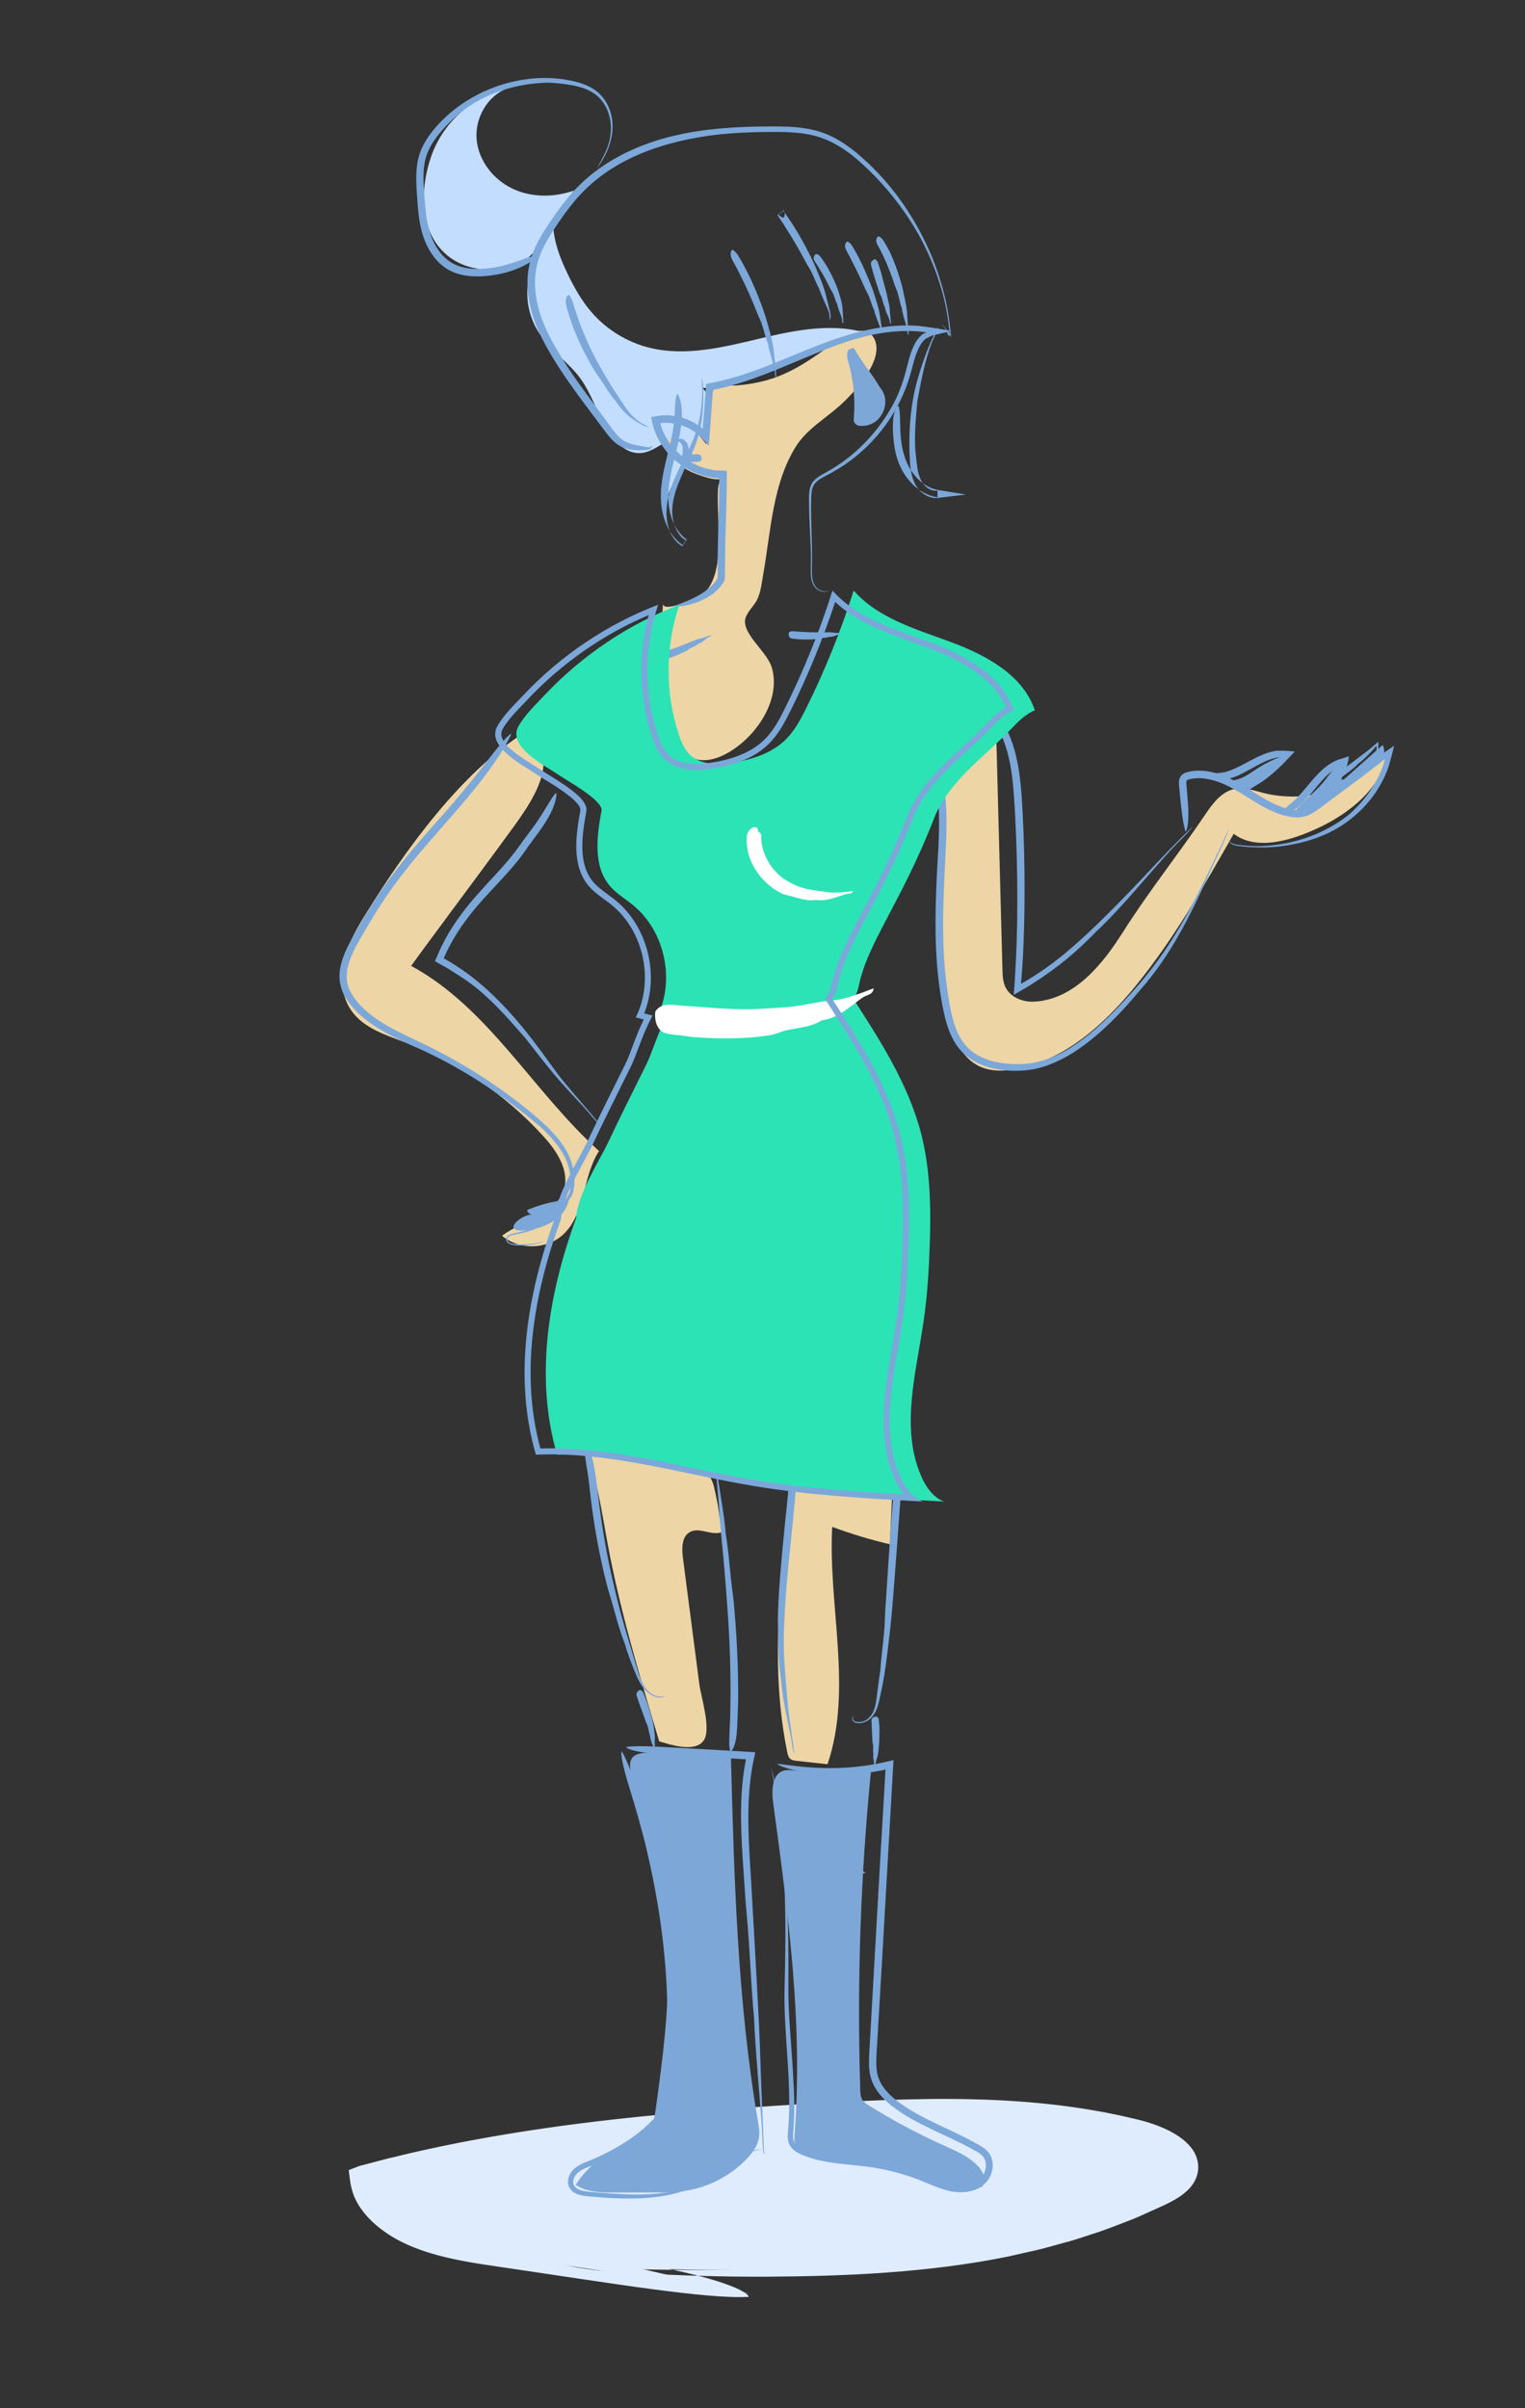<?xml version="1.0" encoding="iso-8859-1"?>
<!-- Generator: Adobe Illustrator 21.1.0, SVG Export Plug-In . SVG Version: 6.00 Build 0)  -->
<svg version="1.1" id="Layer_1" xmlns="http://www.w3.org/2000/svg" xmlns:xlink="http://www.w3.org/1999/xlink" x="0px" y="0px"
	 width="504px" height="796px" viewBox="0 0 504 796" enable-background="new 0 0 504 796" xml:space="preserve">
<rect x="0" y="0" width="504" height="796" fill="#333333" stroke="none"/>
<g>
	<g>
		<path fill="#DFECFE" d="M247.642,758.18c-27.409-4.261-54.818-8.521-82.228-12.782c-9.936-1.544-20.086-3.15-28.899-7.082
			c-8.812-3.932-16.189-10.698-16.738-18.35c48.969-13.302,101.591-17.837,153.887-20.568c34.163-1.784,69.344-2.748,102.246,5.5
			c7.975,1.999,17.352,6.577,15.784,12.741c-0.848,3.332-4.755,5.581-8.481,7.403c-50.24,24.565-114.322,26.783-174.967,24.592
			c-13.157-0.475-27.782-1.634-36.812-9.116"/>
		<g>
			<path fill-rule="evenodd" clip-rule="evenodd" fill="#DFECFE" d="M170.896,741.166c10.082,6.588,25.081,8.426,38.039,8.834
				c41.295,1.208,89.952-1.052,132.725-11.257c15.101-4.32,28.86-9.366,42.604-16.288c1.63-0.888,3.201-1.882,4.328-3.073
				c1.145-1.176,1.63-2.527,1.326-3.841c-0.05-0.164-0.094-0.328-0.133-0.496c-0.061-0.166-0.163-0.328-0.237-0.495
				c-0.119-0.341-0.423-0.653-0.626-0.99c-0.538-0.638-1.166-1.264-1.917-1.822c-1.482-1.129-3.25-2.074-5.121-2.878
				c-1.876-0.803-3.87-1.472-5.931-2.01c-2.101-0.519-4.306-0.998-6.514-1.511c-2.233-0.434-4.503-0.891-6.827-1.307
				c-2.335-0.356-4.702-0.795-7.141-1.098c-16.829-2.303-33.669-2.094-49.877-1.736c-17.565,0.426-34.947,1.603-52.176,2.767
				c-17.221,1.246-34.298,2.695-51.3,4.755c-8.509,0.98-16.982,2.203-25.464,3.483c-8.463,1.38-16.94,2.807-25.379,4.571
				c-2.117,0.408-4.225,0.867-6.333,1.338c-2.108,0.468-4.218,0.937-6.332,1.406c-4.203,1.031-8.437,1.99-12.63,3.145l-0.789,0.209
				l-0.111,0.031l-0.022,0.008l-0.085,0.03c-0.055,0.018-0.118,0.028-0.078,0.102c0.016,0.057,0.037,0.109,0.063,0.154
				c0.005,0.01,0.003-0.003,0.003-0.003l0.001-0.005l0.056,0.121c0.077,0.188,0.174,0.373,0.288,0.555
				c0.217,0.366,0.404,0.741,0.671,1.096c1.957,2.909,5.044,5.463,8.471,7.458c1.408,0.835,2.904,1.56,4.5,2.242
				c1.599,0.688,3.279,1.306,5.025,1.862c3.483,1.128,7.225,2.009,11.106,2.78c4.469,0.88,9.306,1.587,14.286,2.344
				c4.97,0.747,10.04,1.509,15.076,2.266c10.071,1.518,19.999,3.044,28.681,4.552c19.052,3.308,33.11,7.818,34.361,10.712
				c-13.775,0.811-45.88-4.556-76.85-9.094c-6.496-0.987-13.36-1.843-20.594-3.369c-3.606-0.773-7.292-1.719-10.981-3.031
				c-3.67-1.292-7.422-3.005-10.902-5.301c-3.452-2.328-6.796-5.15-9.333-9.056c-0.332-0.468-0.599-1.007-0.897-1.511
				c-0.327-0.546-0.457-0.91-0.929-1.928c-0.622-1.732-1.141-3.495-1.306-5.195l-0.35-2.625l-0.086-0.662
				c-0.064-0.142,0.094-0.143,0.181-0.188l0.295-0.115l1.182-0.46l1.184-0.461c0.39-0.157,0.779-0.314,1.257-0.418l2.729-0.713
				c2.039-0.533,4.083-1.067,6.13-1.602c1.91-0.457,3.823-0.914,5.738-1.371c3.823-0.952,7.688-1.726,11.535-2.577
				c30.858-6.458,61.944-9.789,87.41-11.82c19.565-1.521,39.203-2.723,58.822-3.512c19.616-0.734,39.297-0.639,58.457,1.714
				c2.455,0.285,4.899,0.678,7.342,1.01c2.436,0.406,4.87,0.808,7.294,1.253c2.414,0.509,4.84,0.928,7.235,1.509
				c2.414,0.595,4.731,1.043,7.302,1.835c2.502,0.771,4.96,1.712,7.386,2.965c1.211,0.66,2.417,1.346,3.603,2.242
				c1.184,0.843,2.359,1.94,3.424,3.289c1.062,1.342,1.984,3.255,2.196,5.374c0.24,2.122-0.341,4.285-1.34,5.939
				c-0.986,1.677-2.216,2.807-3.394,3.764c-1.191,0.947-2.377,1.664-3.539,2.317c-2.341,1.314-4.498,2.183-6.719,3.206
				c-2.217,0.974-4.397,2.036-6.638,2.93c-4.512,1.705-8.957,3.581-13.546,4.97c-2.283,0.729-4.544,1.527-6.837,2.192
				c-2.302,0.633-4.601,1.266-6.899,1.898c-1.151,0.304-2.291,0.654-3.45,0.918l-3.473,0.793c-2.315,0.523-4.627,1.044-6.937,1.566
				c-13.532,2.758-27.004,4.337-40.334,5.306c-13.336,0.959-26.543,1.289-39.687,1.357c-14.043,0.069-28.008-0.395-41.914-1.1
				c-6.943-0.335-13.97-0.734-20.912-2.027c-3.466-0.653-6.912-1.539-10.226-2.843C176.811,745.243,173.627,743.503,170.896,741.166
				z"/>
		</g>
	</g>
	<path fill="#EDD5A6" d="M135.912,319.267c25.658,13.928,40.353,41.665,62.065,61.182c-5.522,8.451-4.43,20.628-11.789,27.539
		c-5.394,5.066-14.648,5.279-20.27,0.466c6.954-5.234,17.813-6.874,20.417-15.179c1.985-6.333-2.312-12.823-6.775-17.736
		c-12.411-13.662-28.088-24.337-45.348-30.878c-6.599-2.501-13.9-4.747-17.999-10.492c-3.335-4.674-3.837-10.921-2.55-16.517
		c1.287-5.595,4.179-10.677,7.203-15.557c13.125-21.185,31.35-46.618,52.728-60.141c14.695,9.308-1.178,27.381-8.219,37.312
		C162.997,282.622,135.749,319.178,135.912,319.267z"/>
	<path fill="#EDD5A6" d="M331.308,320.844c0.057,1.863,0.184,3.76,0.988,5.431c1.633,3.393,5.748,5.002,9.51,4.802
		c13.374-0.713,22.76-12.612,29.334-23.021c8.359-13.236,18.209-25.529,26.971-38.533c2.514-3.731,5.429-7.794,9.831-8.722
		c3.249-0.685,6.552,0.527,9.773,1.334c14.837,3.717,31.589-1.814,41.297-13.634c-2.842,13.642-15.939,22.726-29.019,27.533
		c-7.278,2.675-16.094,4.265-22.256-0.442c-9.879,17.365-19.821,34.822-32.443,50.309c-10.237,12.56-23.083,24.211-38.976,27.367
		c-4.264,0.847-8.87,1.011-12.78-0.89c-4.593-2.234-7.51-7.024-8.766-11.974c-1.255-4.951-2.572-8.591-3.367-13.636
		c-2.306-14.62-0.372-29.752-0.274-50.586c0.084-17.759,2.802-27.751,18.029-36.592c0.711,26.912,1.422,53.823,2.133,80.735
		C331.298,320.497,331.302,320.67,331.308,320.844z"/>
	<path fill="#EDD5A6" d="M277.509,134.096c-4.917,4.389-10.894,7.828-14.417,13.399c-7.725,12.216-8.342,28.072-10.793,41.984
		c-0.469,2.66-0.762,5.678-1.82,8.184c-0.968,2.292-2.865,3.766-3.889,6.051c-2.321,5.18,6.873,11.449,8.477,16.895
		c3.369,11.438-6.291,24.515-16.345,29.166c-12.228,5.657-18.696-5.789-20.426-16.123c-1.669-9.972,0.187-24.081,0.849-34.17
		c-0.223,3.404,12.335-2.223,13.392-3.228c7.085-6.739,4.521-21.417,4.688-32.84c0.028-1.918,0.115-4.003,1.348-5.472
		c-1.35,1.609-8.709-1.273-10.115-1.938c-3.8-1.796-7.152-4.68-9.105-8.436c-0.451-0.866-0.834-1.796-0.867-2.772
		c-0.075-2.246,1.858-4.235,4.057-4.697s4.515,0.36,6.314,1.707c1.838,1.376,3.157,3.25,4.564,5.026
		c0.653-4.934,0.376-10.024,1.255-15.021c0.225-1.281,0.55-2.669,1.576-3.468c1.762-1.372,5.175-0.791,7.298-0.954
		c3.141-0.241,6.251-0.753,9.295-1.567c7.657-2.047,13.747-6.006,20.071-10.574c3.405-2.46,12.257-9.438,15.787-3.693
		C292.996,118.538,281.953,130.13,277.509,134.096z"/>
	<path fill="#7CA7D9" d="M410.566,257.041c1.899-0.872,3.577-2.148,5.339-3.27c2.871-1.827,5.995-3.256,9.255-4.232
		c-2.912,4.434-6.966,8.11-11.662,10.577c-0.358,0.188-0.734,0.373-1.138,0.391c-0.464,0.021-0.905-0.18-1.326-0.377
		c-1.413-0.66-2.827-1.317-4.238-1.979C407.946,257.929,409.405,257.575,410.566,257.041z"/>
	<path fill="#7CA7D9" d="M438.272,257.415c1.791-2.398,3.692-5.129,6.62-5.748c-0.168,1.996-0.699,3.96-1.561,5.768
		c0.05,0.452,0.755,0.268,1.094-0.035c4.169-3.717,8.338-7.433,12.507-11.15c1.143,1.835,0.277,4.356-1.287,5.848
		c-1.564,1.493-3.659,2.258-5.602,3.205c-7.72,3.764-14.503,12.894-23.149,14.246C429.929,265.111,434.966,261.843,438.272,257.415z
		"/>
	<path fill="#7CA7D9" d="M175.906,401.435c-0.802-0.04-1.539-0.665-1.71-1.45c1.898-0.827,3.855-1.516,5.852-2.063
		c2.596-0.711,5.258-1.181,7.94-1.4c-1.193,6.488-8.4,9.569-14.303,10.122C165.14,407.443,172.437,401.26,175.906,401.435z"/>
	<path fill="#EDD5A6" d="M225.701,514.929c-0.407-3.137-0.43-7.078,2.36-8.569c3.092-1.653,7.003,1.244,10.323,0.116
		c-0.404-4.972-1.197-9.913-2.369-14.762c-0.258-1.065-0.542-2.146-1.129-3.071c-0.805-1.27-2.105-2.133-3.392-2.911
		c-11.566-6.99-25.404-10.15-38.857-8.875c4.56,10.525,6.077,22.064,8.17,33.342c4.11,22.152,10.587,43.786,17.051,65.369
		c3.777,1.127,11.915,3.828,14.728-0.318c2.546-3.752-0.903-14.276-1.457-18.541C229.318,542.783,227.51,528.856,225.701,514.929z"
		/>
	<path fill="#EDD5A6" d="M260.154,579.043c0.176,0.865,0.402,1.798,1.067,2.345c0.545,0.448,1.274,0.54,1.963,0.615
		c3.438,0.376,6.877,0.753,10.315,1.129c8.374-24.826,0.146-52.17,1.538-78.458c6.231,2.318,12.596,4.24,19.049,5.754
		c0.322-6.942,0.645-13.885,0.967-20.827c-0.111,2.394-21.357-0.461-23.319-0.851c-7.74-1.54-9.071-0.1-10.266,8.096
		c-2.547,17.472-4.646,35.11-4.355,52.818C257.275,559.527,258.185,569.389,260.154,579.043z"/>
	<path fill="#C2DDFE" d="M185.569,71.063c-1.34,2.122-2.777,4.184-4.301,6.178c-2.339,3.061-4.905,7.045-8.313,9.037
		c-7.335,4.287-17.763,3.762-24.525-1.385c-10.029-7.635-9.705-22.222-5.963-33.103c3.829-11.136,13.525-19.991,25.078-22.537
		c-6.58,2.522-10.671,9.934-10.011,16.949c0.661,7.016,5.619,13.27,12.012,16.234c6.393,2.964,13.981,2.828,20.594,0.392
		c-1.587,0.584-2.139,3.873-2.928,5.141c-1.185,1.904-2.704,3.103-4.07,4.849c-3.777,4.828-6.696,11.648-8.118,17.57
		c-1.639,6.826-0.678,13.925,3.255,19.843c3.437,5.171,8.585,8.81,12.518,13.551c4.356,5.251,6.234,12.157,9.745,17.986
		c2.487,4.129,6.348,8.303,11.158,7.992c2.386-0.154,4.539-1.415,6.591-2.643c2.351-1.407,4.858-2.992,5.852-5.545
		c-2.826,9.591-4.256,19.593-4.229,29.592c-0.901-6.298,2.904-12.176,6.167-17.637c2.265-3.791,4.344-7.693,6.226-11.687
		c1.046-2.22,2.047-4.523,2.239-6.97c0.192-2.447-0.557-5.095-2.478-6.623c19.614-0.076,36.291-15.037,55.722-17.709
		c-11.672-4.09-24.518-1.54-36.548,1.331c-12.03,2.871-24.59,6.036-36.596,3.069c-7.421-1.834-14.24-6.029-19.224-11.826
		c-3.233-3.761-5.68-8.132-7.835-12.6c-3.308-6.858-6.027-14.589-4.182-21.976"/>
	<path fill="#7DA7D7" d="M220.642,647.679c0.575,16.427-1.654,32.808-3.877,49.094c-0.274,2.004-0.564,4.061-1.544,5.831
		c-2.161,3.902-6.919,5.335-10.946,7.253c-5.688,2.71-10.601,7.024-14.024,12.313c3.686,2.454,8.407,2.532,12.836,2.526
		c4.31-0.006,8.62-0.012,12.931-0.018c3.418-0.005,6.851-0.01,10.233-0.506c7.716-1.13,15.025-4.882,20.441-10.493
		c2-2.072,3.81-4.534,4.179-7.391c0.216-1.674-0.079-3.368-0.363-5.032c-6.796-39.802-7.879-80.329-8.947-120.692
		c0.008,0.302-24.887-1.091-27.076-1.173c-10.584-0.397-4.982,8.578-3.08,15.604C216.068,612.219,220.016,629.783,220.642,647.679z"
		/>
	<path fill="#C9B6FF" d="M324.883,621.281c-0.125,0.125-0.25,0.25-0.376,0.376"/>
	<path fill="#C9B6FF" d="M286.113,619.087c-1.494,0.252-3.102-0.685-3.618-2.11"/>
	<path fill="#7DA7D7" d="M262.64,704.957c-0.016,0.214-0.032,0.428-0.049,0.642c-0.087,1.129-0.166,2.312,0.296,3.347
		c2.04,4.572,11.122,5.302,15.302,5.796c6.193,0.732,12.493,0.741,18.575,2.256c8.57,2.134,17.173,7.771,26.31,6.231
		c0.557-0.094,1.132-0.224,1.575-0.576c0.684-0.543,0.902-1.517,0.764-2.38c-0.992-6.188-10.009-9.522-14.872-11.756
		c-8.029-3.689-15.826-7.884-23.328-12.553c-0.837-0.521-1.7-1.077-2.219-1.915c-0.596-0.964-0.651-2.156-0.687-3.289
		c-1.115-35.43,0.098-70.934,3.627-106.205c-0.179,1.785-12.261,2.145-13.747,2.085c-4.359-0.176-8.681-1.251-13.055-1.564
		c-6.078-0.436-6.21,6.3-5.615,10.728C260.416,632.282,265.402,668.098,262.64,704.957z"/>
	<g>
		<g>
			<path fill-rule="evenodd" clip-rule="evenodd" fill="#7CA7D9" d="M406.24,273.696c-1.265,3.907-3.647,8.57-5.54,12.769
				c-3.009,6.675-6.289,13.921-10.215,20.986c-3.891,7.075-8.485,13.953-13.714,19.811c-3.577,4.321-7.067,8.188-11.129,12.006
				c-2.02,1.919-4.208,3.797-6.652,5.657c-2.438,1.864-5.159,3.697-8.35,5.29c-2.753,1.366-5.636,2.478-8.634,3.122
				c-3.033,0.566-6.023,0.701-8.99,0.508c-1.601-0.129-3.195-0.347-4.766-0.695c-1.566-0.373-3.108-0.857-4.591-1.511
				c-1.471-0.68-2.879-1.51-4.162-2.523c-1.255-1.045-2.389-2.241-3.318-3.588c-1.831-2.676-2.949-5.705-3.735-8.72
				c-0.785-3.029-1.288-6.05-1.755-9.094c-1.836-12.193-1.694-24.573-1.129-37.207c0.113-2.588,0.271-5.388,0.445-8.263
				c0.419-6.616,0.561-14.547-0.181-20.61c-0.366-3.33-0.882-6.208-1.293-8.365c-0.108-0.537-0.196-1.034-0.264-1.485
				c-0.085-0.443-0.165-0.835-0.21-1.179c-0.093-0.687-0.086-1.17,0.039-1.393c0.333,0.51,0.696,1.13,1.085,1.846
				c0.372,0.722,0.704,1.563,1.084,2.475c0.64,1.856,1.299,4.062,1.683,6.513c0.861,4.896,0.961,10.655,0.795,16.228
				c-0.324,9.382-1.161,20.458-1.042,31.474c0.048,5.5,0.341,10.967,0.939,16.141c0.634,5.149,1.391,10.117,2.66,14.267
				c0.978,3.175,2.487,6.185,4.777,8.376c2.299,2.222,5.355,3.598,8.538,4.379c3.208,0.745,6.564,0.951,9.872,0.746
				c3.263-0.206,6.416-1.014,9.404-2.276c6.141-2.588,11.503-6.775,16.368-11.281c2.44-2.262,4.77-4.632,7.033-7.056
				c2.268-2.427,4.474-4.893,6.564-7.399c6.097-7.354,11.113-15.226,15.494-23.369C398.015,291.562,402.083,282.606,406.24,273.696z
				"/>
		</g>
	</g>
	<g>
		<g>
			<path fill-rule="evenodd" clip-rule="evenodd" fill="#7CA7D9" d="M394.344,273.077c-0.963,1.283-2.214,2.587-3.525,3.905
				c-1.291,1.337-2.669,2.664-3.877,3.984c-7.716,8.358-15.984,18.833-24.877,27.165c-6.08,6.233-11.735,11.182-20.979,17.117
				c-0.489,0.335-1.002,0.631-1.514,0.926l-1.694,0.994l-2.309,1.35l-0.295,0.173l-0.148,0.087
				c-0.045,0.021-0.121,0.092-0.094,0.003l0.049-0.646l0.099-1.312c0.059-0.8,0.119-1.598,0.178-2.393
				c0.032-0.572,0.065-1.142,0.097-1.71c0.064-1.138,0.127-2.265,0.19-3.381c0.547-9.684,0.637-19.12,0.529-28.569
				c-0.126-9.443-0.442-18.935-1.143-28.666c-0.152-1.987-0.357-4.117-0.651-6.301c-0.336-2.513-0.867-5.25-1.633-7.862
				c-0.765-2.612-1.781-5.08-2.871-7.124c-2.315-4.526-5.017-7.411-4.841-8.396c1.704,0.863,4.278,3.041,6.376,6.373
				c2.087,3.326,3.653,7.641,4.57,11.932c0.823,3.61,1.306,7.626,1.618,11.791c0.299,4.166,0.508,8.473,0.668,12.784
				c0.323,8.613,0.396,17.173,0.313,24.2c-0.062,5.391-0.204,10.822-0.486,16.213c-0.14,2.695-0.325,5.38-0.546,8.044l-0.089,0.998
				l-0.037,0.383l-0.001,0.004l-0.007,0.021c0,0,0.007,0.002,0.015,0l0.007-0.001l0.385-0.214l0.843-0.468
				c4.549-2.659,8.801-5.705,12.828-8.96c3.996-3.299,7.778-6.786,11.452-10.343c5.337-5.21,10.405-10.393,15.335-15.651
				C383.542,283.908,388.792,278.336,394.344,273.077z"/>
		</g>
	</g>
	<g>
		<g>
			<path fill-rule="evenodd" clip-rule="evenodd" fill="#7CA7D9" d="M406.014,277.042c-0.032,0.431,0.139,0.874,0.425,1.172
				c0.29,0.298,0.649,0.496,1.024,0.652c0.752,0.323,1.597,0.405,2.436,0.477c1.68,0.193,3.416,0.321,5.046,0.344
				c5.18,0.021,10.809-0.779,16.196-2.566c5.394-1.766,10.504-4.52,14.772-7.947c2.904-2.63,5.334-5.344,7.448-8.572
				c1.043-1.618,2.045-3.346,2.863-5.298c0.231-0.477,0.397-0.988,0.597-1.496c0.095-0.251,0.19-0.504,0.286-0.759l0.145-0.472
				c0.097-0.316,0.199-0.634,0.265-0.955l0.112-0.48c0.004-0.059,0.069-0.207,0.023-0.192l-0.214,0.161
				c-1.294,1.002-2.587,2.003-3.866,2.994c-1.663,1.289-3.305,2.564-4.944,3.782c-3.553,2.637-7.054,5.235-10.531,7.815l-2.62,1.934
				c-0.899,0.645-1.864,1.29-2.974,1.767c-2.275,1.003-4.805,0.893-7.01,0.408c-4.465-0.996-8.37-3.285-12.069-5.577
				c-3.705-2.31-7.328-4.663-11.386-5.985c-1.649-0.527-3.466-0.972-5.342-1.029c-1.076-0.038-2.209,0.025-3.32,0.286
				c-0.566,0.104-0.985,0.288-1.098,0.418c-0.1,0.09-0.201,0.318-0.205,0.819c-0.004,0.46,0.081,1.136,0.131,1.759
				c0.055,0.626,0.109,1.246,0.162,1.855c0.093,1.218,0.183,2.392,0.267,3.494c0.317,4.829-0.056,8.524-0.821,9.013
				c-0.585-1.643-1.026-4.495-1.416-7.911c-0.195-1.708-0.378-3.557-0.559-5.466c-0.045-0.477-0.09-0.958-0.136-1.442
				c-0.042-0.471-0.107-1.014-0.072-1.632c0.033-0.605,0.198-1.38,0.727-2.022c0.538-0.645,1.231-0.934,1.79-1.111
				c3.54-1.014,7.53-0.57,11.231,0.759c3.729,1.29,7.193,3.442,10.482,5.522c3.298,2.078,6.557,4.086,9.9,5.227
				c1.668,0.572,3.333,0.973,4.871,0.977c1.557,0.018,2.853-0.39,4.101-1.145c0.953-0.561,1.912-1.296,2.912-2.019l2.971-2.169
				c1.981-1.446,3.962-2.892,5.935-4.333c4.433-3.212,8.833-6.4,13.137-9.519l2.739-1.866l0.339-0.23
				c-0.015,0.111-0.065,0.272-0.095,0.405l-0.21,0.838l-0.417,1.669c-0.266,1.115-0.612,2.187-0.912,3.275l-0.233,0.812
				l-0.057,0.198l-0.042,0.109l-0.084,0.219l-0.337,0.874c-0.918,2.32-2.076,4.523-3.424,6.579
				c-2.69,4.123-6.171,7.624-10.079,10.416c-2.854,2.041-5.939,3.632-9.108,4.827c-3.166,1.216-6.416,2.057-9.69,2.614
				c-3.496,0.615-7.029,0.843-10.537,0.772c-1.754-0.038-3.503-0.149-5.24-0.348l-1.304-0.152c-0.458-0.067-0.905-0.179-1.336-0.35
				c-0.427-0.178-0.853-0.401-1.2-0.764C406.099,278.127,405.896,277.55,406.014,277.042z"/>
		</g>
	</g>
	<g>
		<g>
			<path fill-rule="evenodd" clip-rule="evenodd" fill="#7CA7D9" d="M414.305,257.748c-0.546,0.779-1.53,1.263-2.063,2.128
				c-0.207,0.335-0.379,0.7-0.508,1.085l-0.056,0.167l0.136-0.102c2.225-1.674,4.414-3.856,6.668-5.568
				c0.781-0.873,1.55-1.62,2.376-2.416c0.409-0.402,0.831-0.817,1.28-1.259c0.105-0.107,0.212-0.215,0.321-0.325l0.222-0.236
				c0.155-0.165,0.297-0.322,0.413-0.462c0.18-0.21,0.286-0.399,0.329-0.527c-0.003-0.009,0.023-0.028-0.005-0.027l-0.093,0.009
				l-0.177,0.019l-0.315,0.038c-0.191,0.022-0.342,0.042-0.467,0.07l-0.322,0.057l-0.715,0.17c-0.586,0.112-1.159,0.312-1.728,0.516
				c-1.139,0.4-2.244,0.943-3.347,1.499c-2.207,1.147-4.384,2.494-6.88,3.644c-0.502,0.247-1.077,0.466-1.687,0.667
				c-0.678,0.268-1.493,0.465-2.277,0.692c-0.406,0.079-0.82,0.135-1.217,0.189c-0.199,0.024-0.393,0.053-0.585,0.065
				c-0.193-0.008-0.382-0.016-0.569-0.024c-0.403-0.025-0.779-0.09-1.108-0.185c-0.328-0.132-0.61-0.308-0.834-0.488
				c-0.45-0.364-0.661-0.778-0.621-1.177c0.292-0.175,0.635-0.281,1.014-0.335c0.19-0.029,0.388-0.035,0.598-0.049
				c0.212-0.039,0.433-0.069,0.661-0.092c0.228-0.023,0.464-0.038,0.706-0.049c0.245-0.045,0.494-0.09,0.747-0.136
				c0.508-0.06,1.029-0.203,1.54-0.368c1.724-0.534,3.732-1.522,5.748-2.602c2.016-1.078,4.082-2.191,5.92-2.928l0.922-0.37
				l0.965-0.308c0.633-0.229,1.317-0.353,1.992-0.489c0.177-0.023,0.292-0.088,0.626-0.096l0.872-0.006l1.739-0.009
				c1.145,0.053,2.303,0.178,3.386,0.266c-0.515,0.55-1.011,1.078-1.504,1.605c-0.476,0.504-0.951,1.005-1.423,1.504l-1.3,1.323
				c-0.516,0.505-1.035,1.002-1.558,1.489c-1.048,0.971-2.119,1.897-3.229,2.755c-1.619,1.255-3.343,2.253-4.994,3.301
				c-0.595,0.376-1.196,0.738-1.799,1.089l-1.629,0.948l0.77-1.642C411.886,259.402,413.002,258.327,414.305,257.748z"/>
		</g>
	</g>
	<g>
		<g>
			<path fill-rule="evenodd" clip-rule="evenodd" fill="#7CA7D9" d="M453.556,251.551c0.239-0.973,1.021-1.843,1.248-2.893
				c0.155-0.678,0.188-1.406,0.105-2.133l-0.002-0.001c-1.803,2.038-3.792,4.272-6.024,5.901c-0.434,0.455-0.872,0.872-1.325,1.267
				c-0.226,0.199-0.455,0.393-0.69,0.584c-0.235,0.192-0.446,0.364-0.809,0.64c-0.64,0.497-1.379,1.036-2.145,1.591
				c-0.389,0.282-0.79,0.573-1.206,0.874c-0.213,0.155-0.43,0.313-0.652,0.475c-0.043,0.044-0.029-0.002-0.018-0.043l0.026-0.114
				l0.053-0.229c0.035-0.154,0.071-0.31,0.107-0.467c0.114-0.541,0.229-1.087,0.346-1.647c0.096-0.503,0.277-1.378,0.232-1.324
				c0.006-0.289-0.019-0.455,0.001-0.625c-0.004-0.016,0.02-0.062-0.007-0.053l-0.091,0.038l-0.171,0.072
				c-0.108,0.049-0.213,0.082-0.299,0.14l-0.115,0.071l-0.052,0.033l-0.212,0.104c-0.287,0.128-0.539,0.334-0.81,0.495
				c-1.075,0.665-2.03,1.533-2.958,2.435c-1.837,1.849-3.465,3.981-5.315,6.158c-0.388,0.443-0.794,0.921-1.268,1.39
				c-1.03,1.104-2.357,2.456-3.613,3.262c-0.696,0.435-1.4,0.671-2.009,0.654c-0.596,0.004-1.043-0.176-1.275-0.507
				c0.254-0.669,0.93-1.177,1.691-1.871c0.787-0.642,1.686-1.434,2.51-2.286c1.384-1.442,2.913-3.331,4.522-5.231
				c1.606-1.894,3.365-3.755,5.098-5.045c0.64-0.519,1.376-0.942,2.097-1.379c0.196-0.109,0.357-0.172,0.603-0.289
				c0.356-0.158,0.722-0.34,1.071-0.478l2.076-0.643l1.056-0.326c0.167-0.045,0.371-0.129,0.508-0.141l-0.102,0.515
				c-0.148,0.699-0.25,1.346-0.437,2.083c-0.174,0.677-0.347,1.353-0.52,2.025l0.155-0.69l0.129-0.581
				c0.003,0.005,0.011,0.005,0.022,0.002l0.042-0.017l0.029-0.015l0.101-0.07c0.51-0.385,1.017-0.769,1.523-1.151l1.733-1.336
				c1.676-1.297,3.381-2.475,4.932-3.818l1.016-0.884l1.073-0.933l0,1.348C455.538,248.404,454.794,250.235,453.556,251.551z"/>
		</g>
	</g>
	<g>
		<g>
			<path fill-rule="evenodd" clip-rule="evenodd" fill="#7CA7D9" d="M235.071,209.915c-0.093,0.538-0.626,0.489-0.954,0.698
				c-1.046,0.652-2.083,1.826-3.374,2.212c-0.733,0.676-1.531,0.89-2.595,1.438c-0.457,0.242-0.85,0.628-1.291,0.859
				c-1.919,0.969-3.797,1.745-5.842,2.48c-0.21,0.074-0.44,0.14-0.681,0.202c-0.551,0.146-1.184,0.435-1.727,0.487
				c-0.598,0.05-1.197-0.51-1.441-1.277c0.173-0.954,1.125-1.084,1.99-1.418c1.454-0.552,3.494-1.226,4.895-1.756
				c1.078-0.397,2.136-0.885,3.188-1.255c1.079-0.384,2.081-0.873,3.125-1.238c0.758-0.271,1.571-0.385,2.31-0.648
				C233.462,210.415,234.255,210.151,235.071,209.915z"/>
		</g>
	</g>
	<g>
		<g>
			<path fill-rule="evenodd" clip-rule="evenodd" fill="#7CA7D9" d="M278.782,209.264c-0.245,0.474-0.71,0.249-1.066,0.334
				c-1.133,0.257-2.434,0.999-3.71,0.902c-0.874,0.371-1.655,0.287-2.784,0.408c-0.487,0.06-0.969,0.272-1.439,0.324
				c-2.035,0.188-3.971,0.189-6.038,0.061c-0.211-0.015-0.438-0.045-0.671-0.083c-0.537-0.083-1.201-0.073-1.692-0.243
				c-0.539-0.196-0.831-0.949-0.732-1.748c0.53-0.801,1.392-0.538,2.263-0.501c1.459,0.071,3.467,0.238,4.871,0.275
				c1.077,0.041,2.168-0.021,3.213,0.021c1.074,0.037,2.115-0.06,3.154-0.03c0.756,0.014,1.512,0.191,2.251,0.2
				C277.191,209.191,277.979,209.213,278.782,209.264z"/>
		</g>
	</g>
	<g>
		<g>
			<path fill-rule="evenodd" clip-rule="evenodd" fill="#7CA7D9" d="M274.128,195.003c-0.919,0.869-2.601,0.776-3.818-0.047
				c-1.293-0.786-1.98-2.337-2.207-3.872c-0.245-1.558-0.126-3.159-0.114-4.741c0.022-1.583,0.019-3.152-0.026-4.668
				c-0.147-4.823-0.538-9.834-0.581-14.984c0.003-1.287-0.052-2.582,0.064-3.887c0.112-1.293,0.477-2.639,1.347-3.681
				c0.85-1.048,2.011-1.772,3.162-2.418c1.172-0.626,2.299-1.301,3.444-1.964c9.034-5.542,16.312-13.922,20.802-23.097
				c1.729-3.777,2.885-7.547,3.812-11.446c0.505-1.948,1.053-3.918,1.96-5.812c0.452-0.943,0.982-1.879,1.697-2.713
				c0.161-0.22,0.367-0.408,0.561-0.606l0.225-0.226l0.179-0.142c0.232-0.199,0.501-0.351,0.774-0.487
				c0.217-0.088,0.432-0.186,0.666-0.228l0.172-0.042c0.057-0.014,0.15-0.029,0.042-0.037l-0.355-0.057
				c-0.483-0.074-0.916-0.162-1.512-0.212c-0.28-0.029-0.562-0.059-0.846-0.088l-0.226-0.021l-0.316-0.016l-0.635-0.032
				c-0.849-0.055-1.71-0.085-2.586-0.07c-3.498,0.007-7.202,0.368-11.108,1.173c-7.78,1.567-15.075,4.543-22.082,7.449
				c-7.867,3.254-15.595,6.71-23.734,9.061c-2.029,0.598-4.086,1.104-6.16,1.538l-1.035,0.204c-0.023,0.007-0.056,0.007-0.071,0.021
				l-0.004,0.079l-0.02,0.3l-0.227,3.122c-0.373,4.998-0.746,9.996-1.119,15.008c-0.639-0.699-1.246-1.395-1.924-2.104l-0.998-1.061
				c-0.296-0.31-0.769-0.689-0.861-0.765c-0.687-0.576-1.442-1.07-2.218-1.524c-1.571-0.876-3.282-1.526-5.056-1.866
				c-0.888-0.157-1.786-0.283-2.689-0.289c-0.451-0.032-0.901,0.014-1.351,0.019c-0.225,0.011-0.448,0.044-0.672,0.064l-0.179,0.018
				l-0.036,0.006c-0.044,0.012-0.114,0.006-0.076,0.069l0.015,0.048l0.124,0.494c0.309,0.863,0.573,1.743,0.992,2.566
				c3.074,6.681,9.929,11.771,17.445,12.445c0.198,0.031,0.397,0.044,0.598,0.042l0.947,0.023c0.425,0.011,0.853,0.021,1.282,0.032
				l0.325,0.008l0.163,0.004c0.04,0.015,0.144-0.032,0.118,0.048l0.001,0.652c-0.002,1.189-0.003,2.397-0.005,3.622
				c-0.011,1.828-0.049,3.703-0.098,5.607c-0.121,4.371-0.255,9.186-0.386,13.936c-0.055,2.369-0.095,4.719-0.109,6.986
				c-0.002,1.123-0.023,2.271,0.003,3.308c0.007,0.569,0.024,1.241-0.199,2.007c-0.054,0.189-0.13,0.383-0.224,0.572
				c-0.089,0.187-0.223,0.394-0.292,0.484c-0.169,0.234-0.337,0.466-0.503,0.696c-1.535,1.965-3.413,3.31-5.175,4.271
				c-1.769,0.969-3.457,1.556-4.901,1.96c-2.903,0.787-4.861,0.795-5.324,0.517c1.463-0.588,3.458-1.281,5.699-2.34
				c2.222-1.057,4.767-2.463,6.829-4.635c0.523-0.533,0.976-1.136,1.401-1.765l0.08-0.116l0.037-0.067
				c0.022-0.048,0.046-0.094,0.064-0.151c0.038-0.109,0.069-0.24,0.088-0.389c0.037-0.305,0.034-0.673,0.017-1.094
				c-0.045-1.767-0.034-3.501-0.022-5.306c0.031-3.588,0.135-7.282,0.233-10.931c0.061-2.445,0.124-4.985,0.189-7.598
				c0.021-1.304,0.041-2.626,0.063-3.964c0.005-1.243,0.01-2.5,0.015-3.77c-0.003-0.026,0.001-0.059-0.007-0.079l-0.098,0.002
				l-0.339-0.007c-0.184-0.006-0.369-0.003-0.551-0.031l-1.099-0.131c-1.468-0.177-2.914-0.548-4.328-1.017
				c-2.827-0.954-5.475-2.477-7.775-4.42c-2.302-1.939-4.269-4.299-5.721-6.95c-0.738-1.319-1.302-2.729-1.764-4.163
				c-0.143-0.424-0.558-2.232-0.828-3.453c0.609-0.162,1.333-0.247,1.993-0.373c0.322-0.064,0.71-0.117,0.957-0.134l0.565-0.057
				c3.02-0.229,6.017,0.312,8.702,1.426c1.339,0.568,2.601,1.281,3.755,2.117c0.29,0.207,0.578,0.416,0.845,0.65l0.235,0.197
				l0.036,0.036c0.434-5.65,0.783-10.184,1.103-14.349l0.032-0.421l0.008-0.105c0.011-0.028,0.063-0.019,0.092-0.031l0.207-0.04
				l0.831-0.159l1.257-0.24c0.55-0.102,1.099-0.209,1.645-0.34c1.096-0.235,2.186-0.505,3.272-0.795
				c2.172-0.585,4.333-1.236,6.471-1.976c4.284-1.453,8.498-3.165,12.704-4.896c8.391-3.474,16.84-7.055,25.617-9.064
				c4.045-0.952,8.169-1.573,12.311-1.724c1.033-0.067,2.072-0.021,3.105-0.029c0.517,0.009,1.034,0.05,1.55,0.073l0.774,0.042
				c0.154,0.013,0.202,0,0.443,0.035l0.633,0.081c1.692,0.219,3.311,0.404,5.24,0.744l2.473,0.409l0.321,0.071l2.054,0.359
				l-5.652,1.373l-0.682,0.166l-0.168,0.041l-0.063,0.032l-0.127,0.063l-0.506,0.254l-1.011,0.507
				c-0.179,0.083-0.337,0.169-0.439,0.264l-0.22,0.216l-0.274,0.272c-0.179,0.186-0.334,0.407-0.505,0.607
				c-0.642,0.855-1.159,1.86-1.597,2.916c-0.888,2.126-1.422,4.426-2.062,6.789c-1.3,4.769-3.212,9.343-5.741,13.523
				c-3.298,5.594-7.608,10.42-12.467,14.416c-2.441,1.992-5.058,3.731-7.776,5.255c-1.353,0.784-2.78,1.425-3.996,2.183
				c-1.228,0.767-2.188,1.742-2.589,3.049c-0.449,1.396-0.423,3.017-0.455,4.643c-0.024,1.621-0.026,3.241,0.001,4.861
				c0.087,3.248,0.173,6.492,0.26,9.733c0.034,1.625,0.046,3.251,0.028,4.876c0.002,1.626-0.117,3.256-0.001,4.82
				c0.12,1.542,0.549,3.148,1.678,4.151C271.124,195.405,272.903,195.9,274.128,195.003z"/>
		</g>
	</g>
	<g>
		<g>
			<path fill-rule="evenodd" clip-rule="evenodd" fill="#7CA7D9" d="M222.229,145.141c0.439-0.245,0.636,0.111,0.973,0.125
				c0.495,0.019,0.986-0.181,1.558-0.225c0.568-0.048,1.251,0.167,1.584,0.679c0.797,0.45,0.983,1.276,1.178,2.225
				c0.094,0.422,0.313,0.842,0.346,1.261c0.007,0.206,0.025,0.415,0.019,0.618c0.001,0.081-0.007,0.251,0.001,0.258l0.018,0.068
				c0.025,0.083,0.044,0.135,0.066,0.165c0.096-0.02,0.183-0.059,0.228-0.085l0.03-0.021l0.324-0.014l0.656-0.026
				c0.168-0.007,0.349-0.001,0.536,0.013c0.43,0.03,0.952-0.072,1.355,0.032c0.442,0.114,0.761,0.814,0.781,1.619
				c-0.331,0.872-1.077,0.743-1.798,0.808c-0.523,0.047-1.134,0.067-1.747,0.073c-1.16-0.017-2.314-0.033-3.319-0.047
				c0.1-0.445,0.177-0.785,0.25-1.107c0.218-0.874,0.372-1.996,0.357-2.17c0.027-0.39,0.017-0.759,0.022-1.109
				c-0.011-0.726-0.241-1.275-0.474-1.594c-0.163-0.257-0.413-0.64-0.983-0.767C223.625,145.775,222.808,145.672,222.229,145.141z"
				/>
		</g>
	</g>
	<g>
		<path fill="#7DA7D7" d="M280.387,115.58c2.708,7.148,3.691,14.943,2.843,22.539c-0.049,0.444-0.087,0.947,0.209,1.28
			c0.235,0.265,0.615,0.339,0.967,0.372c2.322,0.214,4.723-0.823,6.159-2.66c1.436-1.838,1.862-4.418,1.092-6.619
			c-0.352-1.008-0.928-1.919-1.5-2.821c-2.688-4.241-5.376-8.482-8.064-12.723"/>
		<g>
			<path fill-rule="evenodd" clip-rule="evenodd" fill="#7DA7D7" d="M281.879,115.084c0.908,0.636,1.356,1.904,1.994,2.866
				c2.03,3.061,4.815,6.377,6.742,9.798c0.873,1.095,1.63,2.316,1.874,3.82c0.239,1.476,0.074,3.135-0.772,4.853
				c-0.725,1.475-1.891,2.806-3.361,3.527c-0.788,0.397-1.643,0.647-2.517,0.77c-0.439,0.049-0.882,0.083-1.326,0.056
				c-0.171,0.001-0.607-0.035-0.901-0.128c-0.319-0.094-0.616-0.25-0.852-0.477c-0.488-0.454-0.654-1.151-0.607-1.832l0.087-1.196
				c0.06-0.745,0.083-1.492,0.106-2.238c0.065-2.984-0.123-5.979-0.626-9.022c-0.105-0.624-0.217-1.293-0.333-1.988
				c-0.275-1.6-0.858-3.463-1.221-4.942c-0.388-1.621-0.197-3.044,0.506-3.479c1.26,0.814,2.124,3.675,2.805,6.433
				c0.596,2.32,1.062,5.158,1.239,8.001c0.193,2.842,0.084,5.679-0.153,7.99l-0.051,0.548l0.004,0.012
				c0.005,0.007,0.014,0.008,0.02,0.006l0.394,0.016c0.175-0.001,0.35-0.004,0.525-0.022c0.349-0.032,0.699-0.09,1.039-0.189
				c1.368-0.377,2.581-1.243,3.326-2.36c0.782-1.154,1.095-2.643,0.903-4.011c-0.153-1.347-0.98-2.62-1.84-4.08
				c-1.224-2.089-2.257-4.205-3.414-6.227C284.233,119.427,283.036,117.267,281.879,115.084z"/>
		</g>
	</g>
	<g>
		<g>
			<path fill-rule="evenodd" clip-rule="evenodd" fill="#7CA7D9" d="M198.8,372.356c-1.986-1.712-3.974-4.36-5.947-6.513
				c-3.125-3.425-6.64-7.023-9.914-10.962c-3.242-3.954-6.439-8.029-9.47-11.932c-2.346-2.652-4.477-5.136-6.864-7.686
				c-2.385-2.548-4.99-5.208-8.372-8.051c-2.911-2.466-6.076-4.517-9.152-6.416c-0.829-0.523-1.658-1.038-2.516-1.498l-1.455-0.819
				l-1.103-0.626c-0.088-0.054-0.193-0.101-0.267-0.16l0.126-0.287l0.253-0.576c0.458-1.049,0.914-2.096,1.37-3.14
				c0.444-0.885,0.887-1.768,1.33-2.649c1.846-3.487,4.006-6.774,6.39-9.875c4.742-6.237,10.452-11.595,15.462-17.66
				c1.018-1.248,2.09-2.607,3.103-4.068c0.308-0.437,0.623-0.884,0.944-1.34c0.335-0.449,0.675-0.906,1.019-1.368
				c0.673-0.896,1.36-1.811,2.042-2.719c1.336-1.815,2.563-3.639,3.567-5.271c1.019-1.656,1.943-3.157,2.793-4.537
				c0.762-1.17,1.306-1.963,1.771-2.044c0.063,1.599-0.67,4.23-2.142,7.033c-1.452,2.813-3.609,5.783-5.734,8.579
				c-0.432,0.585-0.874,1.184-1.325,1.795c-0.438,0.634-0.884,1.281-1.338,1.938c-0.456,0.683-0.963,1.34-1.477,2.005
				c-0.505,0.675-1.037,1.338-1.591,1.99c-2.187,2.642-4.613,5.222-6.996,7.781c-2.383,2.561-4.734,5.104-6.807,7.65
				c-2.072,2.545-3.92,5.053-5.409,7.424c-1.143,1.818-2.201,3.694-3.155,5.623c-0.256,0.473-0.479,0.963-0.692,1.457l-0.578,1.301
				c-0.008,0.018,0,0.014,0,0.014c-0.22-0.128,0.507,0.289,0.948,0.542c3.851,2.239,7.477,4.799,10.782,7.576
				c6.795,5.693,12.49,12.208,17.624,18.861c1.873,2.429,3.641,4.866,5.388,7.277c1.749,2.42,3.451,4.783,5.33,7.029
				C190.708,362.87,194.912,367.471,198.8,372.356z"/>
		</g>
	</g>
	<g>
		<g>
			<path fill-rule="evenodd" clip-rule="evenodd" fill="#7CA7D9" d="M180.073,410.242c-2.045,0.841-4.565,1.341-7.165,1.407
				c-0.65,0.018-1.305,0.013-1.959-0.021c-0.654-0.035-1.311-0.06-1.928-0.251c-0.607-0.181-1.223-0.476-1.557-0.985
				c-0.335-0.513-0.179-1.193,0.149-1.68c0.266-0.405,0.663-0.672,1.163-0.756c0.487-0.124,0.976-0.248,1.468-0.373
				c0.985-0.245,1.985-0.474,2.984-0.747c0.998-0.273,1.995-0.588,2.97-0.979c0.971-0.402,1.913-0.884,2.823-1.433
				c1.802-1.126,3.443-2.53,4.963-4.064c1.54-1.496,2.6-3.457,3.822-5.244c0.523-0.911,0.716-1.985,0.793-3.057
				c0.046-1.081,0.049-2.169-0.071-3.244c-0.224-2.153-0.85-4.25-1.787-6.19c-1.898-3.891-4.879-7.11-7.942-10.003
				c-4.617-3.93-9.084-7.368-13.981-10.843c-4.916-3.451-10.294-6.935-16.996-10.556c-2.891-1.561-5.826-2.996-8.758-4.342
				c-2.929-1.325-5.899-2.581-8.728-4.021c-3.059-1.566-6.056-3.265-8.805-5.347c-2.752-2.056-5.282-4.516-7.138-7.497
				c-0.95-1.444-1.666-3.201-1.981-4.967c-0.318-1.779-0.274-3.612,0.076-5.336c0.688-3.467,2.211-6.577,3.826-9.51
				c3.255-5.786,6.641-11.585,10.544-17.094c3.871-5.532,8.162-10.83,12.67-16.044c1.847-2.135,3.863-4.41,5.95-6.75
				c4.827-5.371,10.344-12.023,14.431-17.382c4.518-5.847,8.024-10.241,9.088-10.346c-0.526,1.206-1.36,2.769-2.418,4.595
				c-1.097,1.798-2.425,3.857-3.97,6.024c-3.055,4.366-6.993,9.147-10.922,13.745c-6.601,7.75-14.891,16.577-21.867,26.276
				c-3.516,4.841-6.604,9.891-9.475,14.837c-1.442,2.472-2.839,4.844-3.889,7.213c-1.074,2.357-1.775,4.722-1.872,6.945
				c-0.078,1.702,0.221,3.378,0.918,4.91c0.71,1.54,1.717,3.061,2.89,4.396c2.357,2.701,5.315,4.917,8.45,6.828
				c3.144,1.914,6.47,3.544,9.829,5.105c3.386,1.571,6.732,3.224,9.968,4.965c6.646,3.568,13.005,7.48,19.026,11.748
				c3.011,2.133,5.931,4.362,8.763,6.674c2.817,2.315,5.62,4.673,8.144,7.375c1.828,1.971,3.512,4.105,4.793,6.493
				c1.269,2.386,2.141,5.011,2.388,7.693c0.103,1.345,0.099,2.672-0.039,4.012c-0.082,0.674-0.21,1.362-0.449,2.042
				c-0.12,0.339-0.267,0.675-0.448,0.999c-0.178,0.326-0.418,0.642-0.579,0.864c-0.719,1.01-1.429,2.089-2.244,3.113
				c-0.397,0.504-0.873,1.04-1.348,1.468c-0.47,0.439-0.93,0.887-1.427,1.3c-2.061,1.813-4.442,3.359-7.053,4.298
				c-1.3,0.475-2.631,0.809-3.946,1.106l-1.964,0.435l-0.973,0.224c-0.301,0.079-0.712,0.151-0.856,0.229
				c-0.402,0.189-0.75,0.73-0.771,1.198c-0.044,0.432,0.302,0.826,0.839,1.091c0.529,0.261,1.14,0.4,1.771,0.439
				c0.657,0.053,1.316,0.074,1.975,0.079C174.879,411.315,177.523,410.959,180.073,410.242z"/>
		</g>
	</g>
	<g>
		<g>
			<path fill-rule="evenodd" clip-rule="evenodd" fill="#7CA7D9" d="M219.747,560.609c-0.644,0.47-1.621,0.604-2.54,0.402
				c-0.926-0.197-1.789-0.658-2.529-1.16c-1.198-0.783-2.181-1.97-2.973-3.296c-0.796-1.332-1.415-2.808-2.016-4.284
				c-1.208-2.956-2.358-5.993-3.202-8.973c-1.631-4.133-2.586-7.801-4.086-13.16c-0.649-2.312-1.421-4.567-1.977-6.794
				c-2.408-9.645-4.076-18.896-5.276-28.862c-0.11-1.017-0.229-2.111-0.351-3.245c-0.263-2.603-0.778-5.674-1.173-8.049
				c-0.407-2.603-0.376-4.686,0.322-5.177c0.707,0.771,1.361,2.31,1.854,4.212c0.498,1.901,0.841,4.15,1.152,6.338
				c0.516,3.694,0.955,8.045,1.581,12.353c0.605,4.31,1.311,8.575,1.971,12.061c1.002,5.351,2.268,10.726,3.522,15.856
				c1.288,5.262,2.803,10.326,4.313,15.31c1.116,3.612,2.053,7.235,3.302,10.602c0.697,1.757,1.611,3.439,3.015,4.595
				C216.045,560.488,217.969,561.156,219.747,560.609z"/>
		</g>
	</g>
	<g>
		<g>
			<path fill-rule="evenodd" clip-rule="evenodd" fill="#7CA7D9" d="M216.47,579.238c-0.489-0.288-0.287-0.821-0.391-1.234
				c-0.329-1.313-1.177-2.778-1.204-4.245c-0.463-0.976-0.447-1.876-0.776-3.114c-0.144-0.535-0.474-1.015-0.643-1.512
				c-0.734-2.153-1.497-4.194-2.29-6.385c-0.082-0.224-0.158-0.47-0.23-0.726c-0.165-0.59-0.502-1.257-0.588-1.835
				c-0.095-0.634,0.418-1.301,1.166-1.601c0.973,0.15,1.194,1.202,1.587,2.155c0.657,1.607,1.383,3.902,1.86,5.526
				c0.37,1.24,0.768,2.524,0.964,3.807c0.197,1.316,0.399,2.546,0.483,3.763c0.059,0.888-0.054,1.777-0.003,2.637
				C216.453,577.392,216.487,578.309,216.47,579.238z"/>
		</g>
	</g>
	<g>
		<g>
			<path fill-rule="evenodd" clip-rule="evenodd" fill="#7CA7D9" d="M236.215,481.407c0.637,1.675,0.614,3.924,0.88,5.871
				c0.841,6.188,2.279,13.374,2.793,20.028c0.807,4.717,1.092,8.784,1.701,14.75c0.282,2.572,0.668,5.106,0.914,7.565
				c0.471,5.331,0.864,10.518,1.1,15.73c0.282,5.209,0.353,10.443,0.356,15.857c-0.011,1.109-0.057,2.305-0.1,3.541
				c-0.07,2.845-0.195,6.276-0.449,8.945c-0.362,2.927-1.246,5.065-2.068,5.23c-0.348-1.059-0.387-2.799-0.298-4.862
				c0.088-2.088,0.189-4.461,0.288-6.808c0.03-1.981,0.064-4.152,0.098-6.415c-0.02-2.266,0.026-4.622-0.033-6.972
				c-0.069-4.699-0.225-9.367-0.428-13.196c-0.272-5.878-0.784-11.829-1.192-17.529c-0.438-5.845-1.045-11.533-1.539-17.149
				c-0.368-4.095-0.567-8.077-0.933-12.017C236.913,489.768,236.543,485.589,236.215,481.407z"/>
		</g>
	</g>
	<g>
		<g>
			<path fill-rule="evenodd" clip-rule="evenodd" fill="#7CA7D9" d="M262.612,579.84c-0.742-1.577-0.863-3.761-1.228-5.633
				c-1.181-5.943-2.856-12.883-3.284-19.374c-0.732-4.6-0.896-8.58-0.935-14.429c-0.017-2.522-0.136-5.019-0.048-7.424
				c0.392-10.416,1.409-20.171,2.426-30.586c0.115-1.066,0.238-2.213,0.366-3.401c0.308-2.73,0.539-6.029,0.861-8.586
				c0.371-2.804,1.199-4.875,2.031-5.067c0.733,2.042,0.213,6.821-0.191,11.4c-0.664,7.716-1.892,18.376-2.524,25.801
				c-0.492,5.695-0.862,11.478-1.014,16.989c-0.171,5.642,0.199,11.147,0.667,16.579c0.341,3.957,0.616,7.81,1.128,11.612
				C261.412,571.784,262.014,575.809,262.612,579.84z"/>
		</g>
	</g>
	<g>
		<g>
			<path fill-rule="evenodd" clip-rule="evenodd" fill="#7CA7D9" d="M282.437,567.35c-0.138-0.011-0.306-0.044-0.474,0.084
				c-0.15,0.128-0.159,0.288-0.159,0.407c0.019,0.244,0.106,0.452,0.22,0.646c0.115,0.191,0.272,0.369,0.484,0.466
				c0.214,0.079,0.432,0.139,0.659,0.176c0.899,0.171,1.895,0.027,2.686-0.389c1.277-0.637,2.279-1.825,2.838-3.195
				c0.584-1.369,0.826-2.872,1.026-4.383c0.397-3.037,0.75-6.123,1.236-9.052c0.237-4.249,0.827-7.841,1.289-13.146
				c0.194-2.292,0.185-4.574,0.331-6.765c0.631-9.514,1.225-18.459,1.86-28.033c0.082-0.982,0.17-2.038,0.262-3.133
				c0.235-2.516,0.389-5.557,0.719-7.918c0.353-2.591,1.278-4.476,2.095-4.604c0.664,1.9,0.106,6.225-0.173,10.428
				c-0.486,7.064-1.225,16.885-1.763,23.725c-0.412,5.247-0.792,10.576-1.358,15.667c-0.594,5.234-1.173,10.292-1.95,15.291
				c-0.29,1.819-0.634,3.601-1.006,5.36c-0.391,1.751-0.702,3.502-1.289,5.271c-0.314,0.937-0.743,1.863-1.337,2.688
				c-0.597,0.839-1.389,1.534-2.294,2.001c-0.901,0.466-1.946,0.728-2.975,0.581c-0.255-0.04-0.507-0.094-0.75-0.181
				c-0.1-0.029-0.299-0.103-0.417-0.209c-0.131-0.1-0.226-0.221-0.307-0.344c-0.152-0.252-0.242-0.518-0.251-0.824
				c0.006-0.151,0.011-0.341,0.186-0.53C282.031,567.235,282.302,567.293,282.437,567.35z"/>
		</g>
	</g>
	<g>
		<g>
			<path fill-rule="evenodd" clip-rule="evenodd" fill="#7CA7D9" d="M288.966,584.167c-0.407-0.324-0.083-0.688-0.086-1.026
				c-0.008-1.075-0.498-2.366-0.218-3.494c-0.245-0.838-0.058-1.525-0.086-2.554c-0.011-0.444-0.207-0.892-0.227-1.314
				c-0.094-1.886-0.177-3.56-0.267-5.361c-0.012-0.187-0.011-0.388-0.004-0.596c0.013-0.48-0.11-1.054-0.029-1.508
				c0.088-0.497,0.77-0.895,1.572-0.968c0.889,0.32,0.807,1.179,0.9,1.999c0.164,1.381,0.147,3.311,0.106,4.648
				c-0.027,1.027-0.026,2.068-0.146,3.053c-0.123,1.011-0.161,1.997-0.341,2.957c-0.132,0.7-0.438,1.364-0.588,2.034
				C289.393,582.753,289.202,583.461,288.966,584.167z"/>
		</g>
	</g>
	<g>
		<g>
			<path fill-rule="evenodd" clip-rule="evenodd" fill="#7CA7D9" d="M310.809,107.034c0.306,0.154,0.74,0.448,1.058,0.736
				c0.344,0.299,0.64,0.699,1.153,1.658c0.096-0.146,0.222-0.074,0.342,0.078c0.12,0.146,0.243,0.345,0.351,0.572
				c0.058,0.11,0.106,0.233,0.158,0.355l0.072,0.19l0.018,0.047l-0.008-0.059l-0.016-0.119c-0.041-0.31-0.082-0.622-0.124-0.936
				c-0.172-1.234-0.273-2.454-0.472-3.712c-0.199-1.224-0.399-2.457-0.597-3.675c-0.263-1.206-0.522-2.397-0.774-3.556
				c-2.19-8.639-5.942-17.681-11.295-25.885c-5.305-8.223-12.001-15.692-19.351-21.65c-2.708-2.025-5.479-3.758-8.453-4.982
				c-2.964-1.24-6.141-1.877-9.453-2.202c-3.319-0.315-6.786-0.307-10.485-0.265c-3.696,0.053-7.616,0.167-11.859,0.497
				c-7.325,0.556-14.479,1.858-21.164,3.781c-7.225,2.107-14.083,5.164-20.067,9.398c-2.993,2.111-5.742,4.519-8.209,7.19
				c-2.467,2.677-4.672,5.603-6.75,8.631c-2.069,3.045-4.111,6.11-5.622,9.372c-1.545,3.249-2.359,6.742-2.443,10.336
				c-0.085,3.59,0.552,7.214,1.63,10.721c1.09,3.522,2.687,6.867,4.552,10.183c1.51,2.714,3.268,5.577,5.187,8.48
				c2.211,3.341,4.813,6.924,7.43,10.437c2.599,3.513,5.16,6.974,7.411,10.016c1.217,1.575,2.455,2.742,3.879,3.405
				c1.417,0.695,2.92,0.999,4.211,1.234c0.64,0.104,1.238,0.202,1.796,0.292c0.266,0.044,0.522,0.087,0.768,0.128
				c0.23,0.045,0.414,0.071,0.61,0.075c0.38,0.008,0.703-0.042,0.937-0.187c0.238-0.144,0.309-0.326,0.412-0.391
				c0.113,0.467-0.313,0.97-0.798,1.174c-0.45,0.238-1.057,0.291-1.507,0.322c-0.975,0.076-2.077,0.13-3.296,0.053
				c-1.215-0.075-2.562-0.279-3.937-0.811c-1.382-0.517-2.725-1.463-3.812-2.599c-1.106-1.134-2.033-2.425-2.975-3.677
				c-0.948-1.265-1.922-2.564-2.911-3.884c-1.981-2.642-4.025-5.374-6.016-8.112c-3.342-4.609-6.911-9.786-10.063-15.561
				c-3.186-5.738-5.726-12.432-5.99-19.467c-0.143-3.5,0.358-7.061,1.514-10.351c1.161-3.283,2.864-6.225,4.614-8.95
				c3.505-5.407,7.185-10.416,11.233-14.35c6.188-6.058,13.874-10.461,21.903-13.403c8.053-2.963,16.471-4.455,24.676-5.167
				c4.213-0.362,8.403-0.541,12.564-0.615c4.154-0.043,8.292-0.138,12.484,0.25c4.162,0.372,8.411,1.369,12.163,3.342
				c3.753,1.936,7.038,4.511,10.05,7.246c8.853,7.976,15.588,17.547,20.482,27.796c2.44,5.118,4.38,10.445,5.785,15.892
				c0.173,0.682,0.365,1.358,0.521,2.043l0.433,2.063c0.138,0.688,0.3,1.372,0.418,2.063l0.331,2.079l0.167,1.05
				c0.073,0.443,0.139,0.88,0.183,1.322l0.289,2.596l0.14,1.263c0.03,0.346,0.158,1.128-0.015,0.543
				c-0.109-0.268-0.234-0.488-0.364-0.603c-0.127-0.092-0.27-0.159-0.348,0.442l-0.655-1.505l-0.425-0.879l-0.319-0.555
				l-0.277-0.338c-0.181-0.192-0.365-0.364-0.55-0.519l-0.284-0.22L310.809,107.034z"/>
		</g>
	</g>
	<g>
		<g>
			<path fill-rule="evenodd" clip-rule="evenodd" fill="#7CA7D9" d="M274.139,105.845c0.004-0.467,0.026-0.859,0.014-1.298
				c-0.012-0.432-0.061-0.885-0.194-1.28c-0.861-2.491-2.408-5.188-3.231-7.859c-1.003-1.754-1.519-3.381-2.618-5.637
				c-0.471-0.974-1.12-1.85-1.6-2.76c-2.093-3.939-4.174-7.584-6.598-11.355c-0.242-0.392-0.5-0.811-0.769-1.247
				c-0.607-1.01-1.474-2.136-2.01-3.109c-0.059-0.109-0.112-0.219-0.157-0.328l2.005-1.478c0.503,0.936,0.485,1.922-0.017,2.45
				c-0.579-0.054-1.155-0.459-1.742-1.031l1.629-1.201c0.585,0.7,1.185,1.595,1.78,2.467c0.969,1.383,2.05,3.087,3.068,4.812
				c1.018,1.725,1.973,3.471,2.729,4.919c1.171,2.215,2.317,4.487,3.258,6.73c0.964,2.299,1.926,4.534,2.667,6.814
				c0.549,1.659,0.867,3.337,1.305,4.952c0.234,0.863,0.438,1.732,0.643,2.597C274.487,103.854,274.71,104.943,274.139,105.845z"/>
		</g>
	</g>
	<g>
		<g>
			<path fill-rule="evenodd" clip-rule="evenodd" fill="#7CA7D9" d="M278.685,106.987c-0.492-0.375-0.284-0.977-0.387-1.467
				c-0.353-1.559-1.314-3.225-1.564-4.889c-0.615-1.074-0.767-2.093-1.356-3.482c-0.241-0.603-0.69-1.117-0.943-1.677
				c-1.162-2.404-2.343-4.612-3.762-6.872c-0.149-0.229-0.298-0.483-0.446-0.749c-0.336-0.617-0.895-1.259-1.172-1.864
				c-0.317-0.652-0.055-1.502,0.566-2.018c1.015-0.074,1.646,1.047,2.359,2.043c0.6,0.841,1.251,1.891,1.845,2.963
				c0.589,1.075,1.13,2.166,1.544,3.075c0.653,1.387,1.268,2.82,1.721,4.239c0.455,1.456,0.916,2.872,1.194,4.313
				c0.191,1.054,0.175,2.115,0.282,3.13C278.674,104.818,278.715,105.903,278.685,106.987z"/>
		</g>
	</g>
	<g>
		<g>
			<path fill-rule="evenodd" clip-rule="evenodd" fill="#7CA7D9" d="M290.73,107.743c0.389,0.477,0.271,1.103,0.264,1.686
				l0.188-0.027c-0.017-0.108-0.038-0.214-0.066-0.316c-0.55-2.066-1.747-4.312-2.202-6.533c-0.751-1.465-1.04-2.819-1.79-4.71
				c-0.33-0.813-0.822-1.554-1.162-2.316c-1.446-3.313-2.905-6.383-4.59-9.598c-0.173-0.329-0.355-0.686-0.533-1.06
				c-0.405-0.864-1.05-1.821-1.387-2.657c-0.383-0.909-0.138-1.899,0.521-2.371c1.106,0.177,1.829,1.718,2.65,3.124
				c0.684,1.188,1.448,2.638,2.146,4.108c0.705,1.466,1.352,2.948,1.864,4.171c0.787,1.876,1.586,3.783,2.178,5.669
				c0.611,1.93,1.254,3.799,1.686,5.699c0.322,1.383,0.43,2.773,0.662,4.113c0.159,0.862,0.267,1.731,0.381,2.594l-0.91,0.132
				C290.662,108.891,290.696,108.323,290.73,107.743z"/>
		</g>
	</g>
	<g>
		<g>
			<path fill-rule="evenodd" clip-rule="evenodd" fill="#7CA7D9" d="M294.461,107.022c-0.509-0.274-0.342-0.833-0.475-1.254
				c-0.421-1.341-1.385-2.787-1.558-4.288c-0.556-0.965-0.647-1.885-1.066-3.167c-0.181-0.553-0.534-1.055-0.713-1.581
				c-0.777-2.278-1.439-4.443-2.137-6.762c-0.072-0.237-0.136-0.497-0.196-0.767c-0.138-0.621-0.438-1.335-0.494-1.937
				c-0.062-0.661,0.487-1.312,1.252-1.566c0.966,0.226,1.13,1.324,1.472,2.333c0.576,1.697,1.191,4.103,1.628,5.775
				c0.335,1.283,0.72,2.572,0.978,3.834c0.264,1.294,0.611,2.534,0.812,3.791c0.147,0.917,0.116,1.847,0.233,2.735
				C294.323,105.114,294.414,106.063,294.461,107.022z"/>
		</g>
	</g>
	<g>
		<g>
			<path fill-rule="evenodd" clip-rule="evenodd" fill="#7CA7D9" d="M300.291,110.825c-0.523-0.53-0.36-1.352-0.5-2.027
				c-0.449-2.149-1.467-4.564-1.727-6.888c-0.63-1.576-0.776-2.999-1.36-5.01c-0.239-0.871-0.692-1.672-0.946-2.49
				c-1.164-3.526-2.385-6.789-4.007-10.105c-0.174-0.335-0.348-0.703-0.523-1.086c-0.389-0.89-1.064-1.846-1.417-2.688
				c-0.418-0.902-0.216-1.917,0.417-2.427c1.118,0.149,1.946,1.731,2.79,3.201c0.354,0.621,0.708,1.32,1.083,2.047
				c0.342,0.741,0.703,1.511,1.029,2.292c0.645,1.564,1.217,3.142,1.638,4.449c0.671,2,1.269,4.048,1.705,6.037
				c0.439,2.04,0.884,4.019,1.165,5.997c0.195,1.443,0.197,2.869,0.338,4.257C300.126,107.868,300.232,109.344,300.291,110.825z"/>
		</g>
	</g>
	<g>
		<g>
			<path fill-rule="evenodd" clip-rule="evenodd" fill="#7CA7D9" d="M256.572,125.154c-0.539-0.739-0.39-1.797-0.546-2.693
				c-0.533-2.845-1.752-6.025-2.281-9.045c-0.821-2.057-1.152-3.902-2.052-6.506c-0.369-1.129-0.971-2.164-1.357-3.225
				c-1.775-4.562-3.63-8.78-5.877-13.154c-0.236-0.445-0.478-0.931-0.722-1.436c-0.554-1.169-1.406-2.476-1.901-3.589
				c-0.566-1.207-0.463-2.431,0.172-2.941c1.228,0.376,2.273,2.427,3.364,4.342c0.917,1.614,1.929,3.588,2.858,5.585
				c0.921,2.001,1.774,4.016,2.428,5.688c1.029,2.556,1.973,5.19,2.726,7.756c0.758,2.635,1.475,5.212,1.986,7.796
				c0.354,1.889,0.483,3.756,0.721,5.58c0.119,0.976,0.215,1.951,0.309,2.922C256.471,123.209,256.525,124.182,256.572,125.154z"/>
		</g>
	</g>
	<g>
		<g>
			<path fill-rule="evenodd" clip-rule="evenodd" fill="#7CA7D9" d="M214.377,141.031c-1.014,0.173-2.055-0.566-2.957-1.064
				c-2.955-1.538-6.036-4.306-7.932-7.382c-1.714-1.953-2.833-3.856-4.604-6.571c-0.757-1.176-1.649-2.257-2.343-3.404
				c-2.998-4.967-5.443-9.908-7.493-15.435c-0.206-0.567-0.405-1.188-0.609-1.829c-0.461-1.478-1.086-3.242-1.356-4.68
				c-0.296-1.581,0.133-2.908,0.882-3.203c1.103,0.878,1.561,3.439,2.396,5.815c0.681,1.999,1.524,4.376,2.488,6.69
				c0.957,2.315,1.975,4.588,2.895,6.416c1.391,2.814,2.982,5.575,4.509,8.216c1.564,2.705,3.281,5.257,4.918,7.759
				c1.204,1.803,2.318,3.592,3.779,5.054C210.496,138.969,212.284,140.279,214.377,141.031z"/>
		</g>
	</g>
	<g>
		<g>
			<path fill-rule="evenodd" clip-rule="evenodd" fill="#7CA7D9" d="M310.106,107.895c-0.162,0.871-0.536,1.769-0.969,2.674
				c-0.403,0.917-0.864,1.841-1.219,2.739c-2.201,5.754-3.563,12.807-4.731,19.203c-0.38,4.653-0.874,8.602-0.771,14.449
				c0.101,2.511,0.409,5.013,0.718,7.347c0.289,2.12,0.86,4.17,2.034,5.671c1.171,1.493,3.016,2.478,4.667,2.2l-0.01,2.175
				c-3.201-0.44-6.105-2.135-8.319-4.379c-2.229-2.254-3.888-5.046-4.904-8.119c-0.363-1.082-0.647-2.277-0.869-3.516
				c-0.523-2.854-0.751-6.307-0.601-8.957c0.16-2.913,0.997-5.027,1.803-5.238c0.806,2.041,0.319,6.846,0.864,11.32
				c0.398,3.41,1.395,7.344,3.659,10.551c1.116,1.599,2.48,3.014,4,4.044c1.508,1.051,3.169,1.663,4.73,1.92l8.966,1.477
				l-8.978,1.099c-1.238,0.152-2.162-0.025-2.962-0.297c-1.684-0.588-3.051-1.708-4.045-3.081c-1.001-1.395-1.547-2.948-1.892-4.474
				c-0.337-1.53-0.474-3.031-0.565-4.476c-0.093-1.451-0.166-2.893-0.172-4.32c-0.068-5.847,0.342-11.565,1.408-17.078
				c0.772-4.022,1.958-7.808,3.221-11.512C306.521,115.358,308.167,111.542,310.106,107.895z"/>
		</g>
	</g>
	<g>
		<g>
			<path fill-rule="evenodd" clip-rule="evenodd" fill="#7CA7D9" d="M197.3,55.692c1.314-2.641,3.35-5.829,4.105-9.102
				c0.613-2.558,0.728-5.389,0.011-8.103c-0.677-2.704-2.161-5.31-4.385-7.083c-2.227-1.786-5.046-2.654-7.837-3.202
				c-2.821-0.481-5.647-0.863-8.43-0.879c-3.979,0.132-7.64,0.625-11.451,1.569c-3.8,0.962-7.776,2.386-12.096,4.856
				c-3.721,2.149-6.969,4.922-9.763,7.86c-3.013,3.181-5.707,6.719-6.778,10.728c-1.085,4.034-0.712,8.36-0.407,12.704
				c0.31,4.335,0.691,8.646,2.084,12.633c1.37,3.926,3.888,7.632,7.544,9.529c1.48,0.779,3.27,1.293,5.198,1.531
				c2.216,0.282,4.773,0.171,7.239-0.164c2.47-0.339,4.86-0.946,6.912-1.613c4.5-1.442,7.853-2.948,8.682-2.505
				c-1.195,1.314-3.701,3.038-7.034,4.38c-3.32,1.365-7.449,2.285-11.549,2.482c-1.723,0.092-3.562,0.064-5.464-0.23
				c-1.895-0.301-3.872-0.881-5.689-1.933c-3.657-2.099-6.284-5.741-7.805-9.607c-1.547-3.906-2.046-8.003-2.357-11.792
				c-0.257-3.786-0.578-7.36-0.412-10.745c0.119-2.569,0.594-5.24,1.657-7.704c1.053-2.453,2.555-4.626,4.185-6.595
				c3.263-3.947,7.225-7.219,11.445-9.788c4.328-2.649,9.017-4.552,13.824-5.734c4.805-1.176,9.748-1.679,14.603-1.279
				c0.883,0.089,1.764,0.157,2.636,0.271c0.866,0.15,1.73,0.3,2.592,0.449c1.711,0.335,3.415,0.799,5.051,1.482
				c1.63,0.684,3.199,1.607,4.491,2.858c1.292,1.241,2.288,2.735,2.997,4.329c1.528,3.413,1.693,7.286,0.837,10.792
				C201.094,49.618,199.374,52.825,197.3,55.692z"/>
		</g>
	</g>
	<g>
		<g>
			<path fill-rule="evenodd" clip-rule="evenodd" fill="#7CA7D9" d="M231.826,124.877c0.702,1.87,0.577,4.407,0.567,6.591
				c-0.001,3.486-0.316,7.294-1.209,11.069c-0.441,1.886-1.033,3.757-1.75,5.562c-0.727,1.8-1.568,3.527-2.437,5.181
				c-1.042,2.468-2.105,4.694-3.033,7.137c-0.895,2.434-1.728,5.132-1.8,8.394c-0.041,2.797,0.754,5.563,2.169,7.63
				c0.627,0.914,1.419,1.67,2.299,2.144l-1.024,1.601c-2.353-1.653-4.098-3.999-5.236-6.522c-1.146-2.533-1.75-5.251-1.917-7.984
				c-0.32-5.502,1.009-10.808,2.291-16.046c0.293-1.192,0.609-2.476,0.936-3.805c0.738-3.044,1.237-6.733,1.318-9.577
				c0.151-3.104,0.211-5.529,0.929-6.036c0.715,1.011,1.271,3.007,1.397,5.42c0.13,2.414-0.181,5.196-0.646,7.852
				c-0.748,4.493-2.361,9.606-3.247,14.688c-0.441,2.536-0.666,5.088-0.531,7.458c0.125,2.378,0.644,4.6,1.375,6.467
				c0.978,2.489,2.557,4.732,4.667,6.235l-1.429,2.234c-1.989-1.126-3.296-2.982-4.082-4.863c-0.786-1.904-1.131-3.891-1.171-5.841
				c-0.048-3.541,0.8-6.898,1.987-9.996c1.199-3.095,2.714-5.941,4.127-8.74c1.033-2.042,2.025-4.028,2.818-6.077
				c0.8-2.047,1.447-4.142,1.895-6.277C232.033,134.212,232.283,129.526,231.826,124.877z"/>
		</g>
	</g>
	<g>
		<g>
			<path fill-rule="evenodd" clip-rule="evenodd" fill="#7CA7D9" d="M252.96,711.591c0.013,0.025-0.019-0.098-0.003-0.118
				c0.033-0.028-0.076,0.064-0.064,0.05c0.022,0.015,0.037,0.1,0.027,0.167c-0.035,0.151-0.071,0.248-0.229,0.198
				c-0.327-0.095-0.464-0.573-0.502-0.978c-0.083-0.86-0.139-1.756-0.183-2.665c-0.088-1.818-0.129-3.688-0.243-5.435
				c-0.729-11.114-2.068-24.077-2.562-35.955c-0.799-8.48-1.085-15.734-1.8-26.393c-0.309-4.599-0.793-9.13-1.094-13.517
				c-0.603-9.5-1.455-18.724-1.402-28.084c0.037-4.674,0.331-9.374,1.054-14.079l0.304-1.761c0.052-0.294,0.097-0.589,0.162-0.881
				l0.114-0.559c0.001-0.044,0.032-0.097-0.03-0.081l-0.058,0.001l-0.8-0.045c-2.363-0.136-4.741-0.273-7.139-0.411
				c-1.964-0.124-4.081-0.257-6.27-0.395c-5.037-0.337-11.109-0.606-15.841-0.999c-5.192-0.431-9.069-1.37-9.47-2.201
				c3.681-0.649,12.425,0.014,20.845,0.463c3.543,0.198,7.428,0.416,11.478,0.643c2.025,0.119,4.092,0.241,6.177,0.364l1.941,0.117
				l1.532,0.094l0.384,0.024l0.192,0.012c0.049,0.015,0.171-0.025,0.122,0.065l-0.159,0.751l-0.545,2.574
				c-0.113,0.504-0.185,1.017-0.28,1.524c-1.447,8.154-1.412,16.478-1.169,23.285c0.19,5.228,0.56,10.516,0.866,15.77
				c0.3,5.253,0.597,10.465,0.888,15.565c0.55,10.458,1.178,20.654,1.653,30.708c0.346,7.331,0.502,14.434,0.811,21.484
				c0.155,3.764,0.31,7.514,0.465,11.259l0.21,5.61l0.099,2.803c0.006,0.465,0.036,0.925,0.232,1.121
				c0.027,0.047,0.129,0.058,0.119,0.091c0.001,0.013,0,0.013,0,0.013c-0.007-0.025-0.017-0.023-0.01-0.025
				c0.005,0,0.022-0.018,0.035-0.043c0.029-0.046,0.046-0.135,0.039-0.17c-0.042,0,0.113-0.052,0.104-0.078
				C252.946,711.415,252.969,711.652,252.96,711.591z"/>
		</g>
	</g>
	<g>
		<g>
			<path fill-rule="evenodd" clip-rule="evenodd" fill="#7CA7D9" d="M251.95,710.375c-2.078,0.305-4.347,0.961-6.477,2.097
				c-2.149,1.092-4.182,2.526-6.025,3.922c-1.463,1.116-2.937,2.28-4.509,3.36c-1.574,1.078-3.27,2.026-5.041,2.881
				c-3.572,1.651-7.505,2.712-11.524,3.334c-8.075,1.205-16.382,0.697-24.205-0.041c-1.415-0.124-2.854-0.344-4.158-1.058
				c-0.644-0.357-1.241-0.862-1.657-1.508c-0.423-0.636-0.635-1.42-0.645-2.177c0.008-1.533,0.71-2.931,1.718-3.995
				c1.033-1.068,2.325-1.757,3.625-2.325c5.196-2.023,10.521-4.556,16.239-8.622c2.456-1.75,4.724-3.724,6.712-5.874
				c1.021-1.096,1.803-2.174,2.387-3.443c0.598-1.25,0.934-2.625,1.232-3.987c1.143-5.998,0.451-12.267,0.822-18.469
				c0.274-6.122,0.145-12.216-0.141-18.3c-0.627-12.172-2.245-24.319-4.8-36.687c-0.537-2.531-1.101-5.263-1.779-8.067
				c-1.495-6.47-3.751-14.14-5.589-20.104c-2.015-6.541-3.216-11.612-2.653-12.47c1.234,2.103,2.848,5.894,4.464,10.531
				c1.598,4.642,3.255,10.106,4.68,15.517c2.458,9.087,4.817,20.111,6.274,31.198c1.539,11.075,2.135,22.194,2.052,31.316
				l-0.015,2.627l-0.09,2.63l-0.19,5.219c-0.079,3.434,0.033,6.953-0.209,10.507c-0.267,3.526-0.734,7.233-2.694,10.563
				c-0.222,0.422-0.512,0.81-0.813,1.192l-0.443,0.572l-0.452,0.493c-0.593,0.668-1.23,1.281-1.86,1.899
				c-1.281,1.208-2.626,2.318-3.997,3.368c-2.825,2.134-5.794,4.001-8.848,5.665c-1.528,0.83-3.083,1.6-4.656,2.322
				c-1.554,0.728-3.231,1.362-4.728,1.974c-1.475,0.617-2.848,1.373-3.634,2.423c-0.829,1.074-1.162,2.468-0.639,3.418
				c0.46,1.01,1.781,1.623,3.271,1.919c1.47,0.301,3.168,0.358,4.819,0.518c4.814,0.388,9.541,0.716,14.209,0.625
				c2.332-0.046,4.652-0.178,6.937-0.494c2.291-0.28,4.544-0.757,6.738-1.41c2.355-0.669,4.606-1.64,6.748-2.792
				c2.157-1.129,4.125-2.604,6.125-4.061c1.993-1.463,4.012-2.943,6.222-4.136c1.107-0.592,2.27-1.087,3.471-1.468
				C249.437,710.616,250.691,710.421,251.95,710.375z"/>
		</g>
	</g>
	<g>
		<g>
			<path fill-rule="evenodd" clip-rule="evenodd" fill="#7CA7D9" d="M254.842,584.141c1.889,6.633,2.981,15.41,3.774,23.124
				c1.314,12.274,1.878,25.672,1.946,39.274c0.02,3.401,0.007,6.815-0.016,10.228c-0.022,3.403,0.107,6.807,0.298,10.195
				c0.386,6.776,1.043,13.494,1.329,20.089c0.315,4.715,0.443,9.281,0.238,13.834c-0.048,1.138-0.147,2.274-0.219,3.412
				c-0.096,1.124-0.194,2.229,0.085,3.197c0.261,0.961,0.982,1.721,1.896,2.286c0.905,0.574,1.989,0.969,3.059,1.374
				c8.686,3.164,19.049,1.953,30.561,5.377c2.48,0.693,4.924,1.487,7.312,2.402c2.395,0.908,4.691,1.949,7.032,2.665
				c2.332,0.727,4.727,1.096,7.027,0.746c2.261-0.319,4.454-1.403,5.605-3.177c1.292-1.902,1.499-4.655,0.141-6.321
				c-0.644-0.844-1.725-1.453-2.86-2.092c-1.121-0.638-2.259-1.247-3.412-1.832c-4.604-2.349-9.383-4.375-14.03-6.751
				c-2.322-1.187-4.612-2.464-6.809-3.905c-2.187-1.438-4.33-3.044-6.174-5.024c-1.838-1.963-3.37-4.395-3.992-7.145
				c-0.619-2.731-0.445-5.429-0.326-7.976c1.165-20.529,2.332-41.103,3.539-62.374c0.259-4.356,0.538-9.053,0.827-13.91
				c0.306-5.314,0.646-11.196,0.977-16.95l-0.546,0.128c-0.667,0.132-1.332,0.264-1.993,0.394c-1.422,0.258-2.833,0.492-4.227,0.665
				c-2.786,0.36-5.491,0.558-8.03,0.621c-5.872,0.121-11.004-0.559-14.694-1.419c-3.699-0.856-5.972-1.837-6.366-2.324
				c3.396,0.423,8.761,1.282,15.279,1.434c3.255,0.078,6.791-0.005,10.466-0.365c1.835-0.195,3.71-0.416,5.593-0.748
				c0.945-0.147,1.888-0.339,2.837-0.529l0.356-0.071l0.441-0.094l1.171-0.268l2.355-0.539c-0.188,3.312-0.377,6.657-0.565,9.983
				c-0.897,15.7-1.967,34.453-3.031,53.077c-0.547,9.311-1.092,18.59-1.612,27.438c-0.13,2.212-0.259,4.397-0.386,6.549
				c-0.105,2.144-0.176,4.19,0.145,6.067c0.585,3.74,3.17,6.719,5.963,9.008c4.392,3.53,9.598,6.151,14.853,8.641
				c2.637,1.249,5.305,2.477,7.947,3.799c1.319,0.667,2.634,1.348,3.929,2.078c0.651,0.372,1.283,0.712,1.955,1.137
				c0.667,0.424,1.369,0.93,1.977,1.619c1.248,1.41,1.724,3.314,1.6,5.034c-0.119,1.739-0.778,3.376-1.836,4.743
				c-1.109,1.387-2.561,2.29-4.098,2.882c-1.543,0.576-3.152,0.795-4.727,0.794c-3.191-0.023-6.124-1.044-8.809-2.123
				c-2.695-1.115-5.222-2.205-7.877-3.08c-5.414-1.825-10.977-3-16.621-3.566c-5.643-0.62-11.506-0.938-17.12-2.884
				c-1.383-0.51-2.77-0.977-4.16-1.945c-0.678-0.483-1.341-1.122-1.799-1.948c-0.466-0.831-0.641-1.754-0.68-2.571
				c-0.04-0.826,0.034-1.585,0.099-2.29l0.159-2.08c0.116-1.385,0.148-2.777,0.206-4.165c0.143-5.561-0.126-11.122-0.496-16.675
				c-0.532-8.095-1.2-16.122-1.016-24.117c0.201-7.925,0.349-15.756,0.246-23.568C259.312,616.939,258.161,600.367,254.842,584.141z
				"/>
		</g>
	</g>
	<g>
		<g>
			<path fill-rule="evenodd" clip-rule="evenodd" fill="#7DA7D7" d="M266.022,246.891c2.017-0.425,4.598-0.124,6.873-0.148
				c7.234-0.073,15.691-0.647,23.411-0.441c2.338-0.126,4.531-0.174,6.81-0.193c2.522-0.007,5.135-0.015,8.103-0.024
				c-0.357,1.151-0.735,2.369-1.133,3.652c-0.871,2.864-1.559,5.748-2.383,8.483c-0.636,2.094-1.265,4.168-1.876,6.177
				c-1.485,0.2-2.964,0.4-4.437,0.599c-1.27,0.158-2.536,0.315-3.8,0.473c-2.53,0.3-5.054,0.569-7.588,0.81
				s-5.077,0.455-7.644,0.641c-1.284,0.086-2.573,0.172-3.869,0.259c-1.36,0.075-2.728,0.15-4.106,0.225
				c-0.631,0.028-1.275,0.056-1.929,0.085l-0.246,0.01c-0.011-0.076-0.013-0.162-0.02-0.243l-0.035-0.495
				c-0.023-0.332-0.046-0.666-0.069-1.002c-0.049-0.818-0.099-1.658-0.151-2.513c-0.171-3.296-0.393-7.27-0.294-10.376
				c0.101-3.411,0.892-5.955,1.701-6.218c0.79,2.381,0.581,8.032,0.896,13.472c0.071,1.143,0.146,2.341,0.223,3.579
				c0.022,0.31,0.045,0.622,0.068,0.936l0.011,0.137l0.004,0.021l0.007,0.04c-0.004,0.035,0.015,0.042,0.05,0.03l0.039-0.006
				c0.014-0.002-0.022-0.002,0.206-0.012c2.623-0.132,5.351-0.292,8.068-0.48c5.434-0.372,10.82-0.869,15.232-1.359
				c1.126-0.131,2.255-0.262,3.385-0.393l1.693-0.21l0.846-0.109c0.009-0.002,0.011-0.004,0.011-0.004
				c0.604-1.912,1.207-3.821,1.805-5.714c0.696-2.155,1.386-4.291,2.066-6.398c0.216-0.66,0.431-1.319,0.645-1.973l0.069-0.212
				l0.005-0.009l0.01-0.019l0.02-0.045l-0.042-0.005l-0.024-0.002l-0.207-0.002c-0.67-0.003-1.338-0.006-2.004-0.009
				c-1.332-0.007-2.658-0.013-3.978-0.02c-2.638-0.029-5.252-0.058-7.857-0.087c-4.766-0.086-9.378-0.348-13.96-0.455
				C275.731,247.233,270.876,247.085,266.022,246.891z"/>
		</g>
	</g>
	<g>
		<path fill="#7DA7D7" d="M290,234c0.001,3.6,0.002,7.2,0.003,10.8c-0.048-2.856-0.025-5.714,0.067-8.569
			c0.027-0.825,0.071-1.69,0.502-2.394c0.431-0.703,1.387-1.157,2.108-0.758c0.763,0.422,0.851,1.464,0.845,2.336
			c-0.024,3.6-0.049,7.201-0.073,10.801c-1.108-0.112-2.175-0.587-3-1.335"/>
	</g>
	<g>
		<g>
			<path fill="#2CE3B6" d="M314.375,212.263c-11.533-4.282-24.124-7.828-32.239-17.074c-4.219,13.337-9.469,26.349-15.686,38.88
				c-1.818,3.663-3.762,7.347-6.65,10.243c-4.716,4.727-11.458,6.853-18.065,7.82c-4.808,0.704-10.305,0.666-13.787-2.724
				c-1.818-1.771-2.804-4.213-3.602-6.622c-4.578-13.818-4.515-29.129,0.177-42.908c-16.784,6.401-32.054,16.682-44.391,29.73
				c-2.958,3.129-6.612,6.608-8.746,10.375c-3.884,6.855,8.754,13.065,13.485,16.312c2.212,1.518,14.552,8.312,13.932,11.639
				c-1.588,8.53-2.848,18.373,2.801,24.956c2.141,2.495,5.046,4.185,7.591,6.267c10.579,8.654,14.046,24.908,7.918,37.125
				c0.882,0.232,1.764,0.464,2.647,0.697c-2.498,4.974-4.421,11.356-6.082,14.713c-4.178,8.443-8.429,16.85-12.437,25.375
				c-3.268,6.952-10.464,17.769-10.817,25.499c-9.159,24.995-13.805,52.701-6.32,78.248c24.363-1.074,48.176,6.4,72.233,10.394
				c18.368,3.049,37.003,4.075,55.594,5.096c-3.634-1.414-6-4.949-7.543-8.53c-6.847-15.898-1.618-34.027,0.87-51.157
				c1.189-8.191,1.723-16.464,2.005-24.736c0.425-12.465,0.262-25.099-2.843-37.179c-4.15-16.147-13.32-30.474-22.351-44.488
				c-0.011-0.018-0.024-0.035-0.035-0.053c0.809-1.149,1.426-2.514,1.763-4.181c2.94-14.538,14.047-27.558,24.949-55.6
				c4.703-12.096,16.46-20.052,25.42-29.441c2.315-2.426,4.732-4.922,7.85-6.157C338.087,223.124,325.908,216.545,314.375,212.263z"
				/>
		</g>
	</g>
	<g>
		<g>
			<path fill-rule="evenodd" clip-rule="evenodd" fill="#FFFFFF" d="M288.72,326.679c-0.134,2.106-2.237,2.117-3.456,2.948
				c-1.008,0.638-1.997,1.421-3.02,2.251c-1.069,0.771-2.169,1.565-3.272,2.361c-1.152,0.727-2.36,1.394-3.596,1.972
				c-1.247,0.539-2.557,0.879-3.863,1.067c-1.647,1.091-3.344,1.591-5.157,2.061c-0.919,0.171-1.868,0.347-2.878,0.535
				c-0.505,0.097-1.025,0.197-1.565,0.301c-0.541,0.084-1.101,0.18-1.684,0.292c-1.005,0.191-1.987,0.572-2.968,0.931
				c-0.981,0.325-1.96,0.652-2.936,0.804c-8.469,1.284-16.55,1.21-25.07,0.596c-0.873-0.065-1.809-0.189-2.772-0.345
				c-2.194-0.431-4.946-0.34-6.945-1.104c-2.204-0.818-3.383-3.849-2.954-7.04c2.203-3.193,5.743-2.034,9.32-1.86
				c5.993,0.374,14.189,1.136,19.866,1.132c2.184,0.072,4.355-0.115,6.52-0.169c2.143-0.189,4.286-0.25,6.352-0.413
				c2.144-0.068,4.204-0.426,6.262-0.708c1.015-0.186,2.025-0.371,3.031-0.555c1.02-0.147,2.008-0.363,3.007-0.546
				c0.73-0.129,1.471-0.214,2.22-0.276c0.729-0.108,1.465-0.198,2.207-0.283c0.736-0.097,1.5-0.144,2.218-0.296
				c0.719-0.15,1.436-0.318,2.14-0.522c1.531-0.385,2.959-0.981,4.484-1.451C285.718,327.859,287.161,327.214,288.72,326.679z"/>
		</g>
	</g>
	<g>
		<g>
			<path fill-rule="evenodd" clip-rule="evenodd" fill="#FFFFFF" d="M281.973,294.515c-0.527,1.072-1.752,0.811-2.645,1.088
				c-1.439,0.43-2.99,1.048-4.648,1.475c-1.65,0.427-3.412,0.664-5.054,0.345c-2.423,0.438-4.46-0.18-7.379-0.993
				c-1.253-0.386-2.64-0.51-3.82-1.096c-2.565-1.222-4.78-2.966-6.635-5.058c-1.862-2.088-3.321-4.59-4.268-7.436
				c-0.156-0.596-0.36-1.23-0.434-1.92c-0.278-1.549-0.539-3.514-0.187-5.011c0.105-0.428,0.259-0.733,0.508-1.135
				c0.292-0.519,0.7-0.898,1.209-1.155c0.495-0.257,1.154-0.313,1.527-0.03c0.375,0.274,0.387,0.716,0.324,1.1
				c-0.007,0.062,0.004-0.02,0-0.028c0-0.012,0.001-0.015-0.002-0.026c0.004,0.016,0.008,0.039,0.061,0.125
				c0.045,0.065,0.144,0.188,0.279,0.29c0.073,0.066,0.148,0.11,0.238,0.174l0.173,0.105c0.095,0.062,0.159,0.158,0.224,0.227
				c0.058,0.135,0.089,0.405,0.11,0.609c0.021,0.22,0.025,0.445,0.025,0.675c0.022,0.232,0.036,0.468,0.045,0.708
				c-0.005,0.478,0.076,0.971,0.143,1.454c0.276,1.624,0.885,3.522,1.836,5.266c0.929,1.75,2.163,3.333,3.332,4.464
				c0.905,0.859,1.892,1.642,2.944,2.289c1.048,0.629,2.155,1.206,3.286,1.695c2.322,1.019,4.819,1.422,7.312,1.745
				c1.816,0.239,3.667,0.644,5.521,0.579C277.97,294.971,279.954,294.789,281.973,294.515z"/>
		</g>
	</g>
</g>
<g>
	<g>
		<path fill="#7CA7D9" d="M276.017,198.968c7.201,6.741,16.771,10.171,26.059,13.501c1.544,0.554,3.083,1.105,4.603,1.67
			c13.887,5.156,22.356,11.594,25.812,19.638c-2.705,1.519-4.845,3.761-6.773,5.781c-2.41,2.526-5.098,5.012-7.698,7.417
			c-7.157,6.62-14.557,13.465-18.14,22.68c-5.136,13.209-10.427,23.268-14.679,31.35c-4.897,9.31-8.766,16.663-10.366,24.578
			c-0.264,1.307-0.734,2.428-1.438,3.426l-0.778,1.104l0.733,1.134l0.034,0.051c8.841,13.721,17.984,27.909,22.095,43.903
			c3.127,12.164,3.185,24.785,2.781,36.613c-0.33,9.667-0.961,17.457-1.986,24.516c-0.444,3.06-0.989,6.225-1.517,9.286
			c-2.487,14.44-5.059,29.371,0.789,42.95c0.91,2.114,1.96,3.913,3.143,5.39c-16.242-0.916-32.862-2.036-49.03-4.72
			c-6.927-1.15-13.969-2.618-20.778-4.038c-15.294-3.189-31.108-6.487-46.973-6.487c-1.109,0-2.218,0.016-3.313,0.048
			c-5.945-21.745-3.693-47.137,6.702-75.503l0.106-0.289l0.014-0.308c0.239-5.244,4.204-12.59,7.389-18.493
			c1.213-2.248,2.359-4.372,3.24-6.246c3.068-6.527,6.339-13.103,9.501-19.462c0.974-1.958,1.948-3.917,2.918-5.878
			c0.78-1.577,1.601-3.746,2.47-6.043c1.061-2.805,2.263-5.984,3.607-8.659l1.106-2.203l-2.384-0.628l-0.366-0.096
			c5.072-12.687,1.173-28.657-9.441-37.34c-0.866-0.708-1.765-1.369-2.635-2.008c-1.752-1.287-3.407-2.502-4.704-4.013
			c-5.072-5.91-3.873-15.119-2.352-23.287c0.643-3.45-4.045-7.053-12.919-12.496c-0.809-0.496-1.508-0.925-1.848-1.158
			c-0.756-0.519-1.699-1.107-2.697-1.729c-6.338-3.95-12.345-8.126-10.179-11.949c1.655-2.921,4.334-5.699,6.924-8.385
			c0.524-0.543,1.039-1.077,1.535-1.602c11.215-11.863,24.908-21.377,39.801-27.687c-3.571,13.111-3.22,27.199,1.061,40.12
			c0.871,2.629,1.971,5.348,4.105,7.426c2.49,2.425,6.065,3.654,10.626,3.654c1.495,0,3.08-0.125,4.846-0.384
			c8.529-1.249,14.806-3.991,19.191-8.386c3.092-3.1,5.166-7.019,7.026-10.766C266.994,223.364,271.957,211.272,276.017,198.968
			 M275.136,195.189c-4.219,13.337-9.469,26.349-15.686,38.88c-1.818,3.663-3.762,7.347-6.65,10.243
			c-4.716,4.727-11.458,6.853-18.065,7.82c-1.48,0.217-3.025,0.363-4.556,0.363c-3.445,0-6.821-0.74-9.231-3.087
			c-1.818-1.771-2.804-4.213-3.602-6.622c-4.579-13.818-4.515-29.129,0.177-42.908c-16.784,6.401-32.054,16.682-44.391,29.73
			c-2.958,3.129-6.612,6.608-8.746,10.375c-3.884,6.855,8.754,13.065,13.485,16.312c2.212,1.518,14.552,8.312,13.932,11.639
			c-1.588,8.53-2.848,18.373,2.801,24.956c2.141,2.495,5.046,4.185,7.591,6.267c10.579,8.654,14.046,24.908,7.918,37.125
			c0.882,0.232,1.765,0.464,2.647,0.697c-2.498,4.974-4.421,11.356-6.082,14.713c-4.178,8.443-8.429,16.85-12.437,25.375
			c-3.268,6.952-10.464,17.769-10.817,25.499c-9.159,24.995-13.805,52.701-6.32,78.248c1.604-0.071,3.209-0.104,4.809-0.104
			c22.694,0,44.951,6.768,67.423,10.499c18.368,3.049,37.003,4.075,55.594,5.096c-3.634-1.414-6-4.949-7.543-8.53
			c-6.847-15.898-1.618-34.027,0.87-51.157c1.189-8.191,1.723-16.464,2.005-24.736c0.425-12.465,0.262-25.099-2.843-37.179
			c-4.15-16.147-13.32-30.474-22.351-44.488c-0.011-0.018-0.024-0.035-0.035-0.053c0.809-1.149,1.426-2.514,1.763-4.181
			c2.94-14.538,14.047-27.558,24.949-55.6c4.703-12.096,16.46-20.052,25.42-29.441c2.315-2.426,4.732-4.922,7.85-6.157
			c-3.928-11.658-16.107-18.237-27.64-22.518S283.251,204.435,275.136,195.189L275.136,195.189z"/>
	</g>
</g>
</svg>
